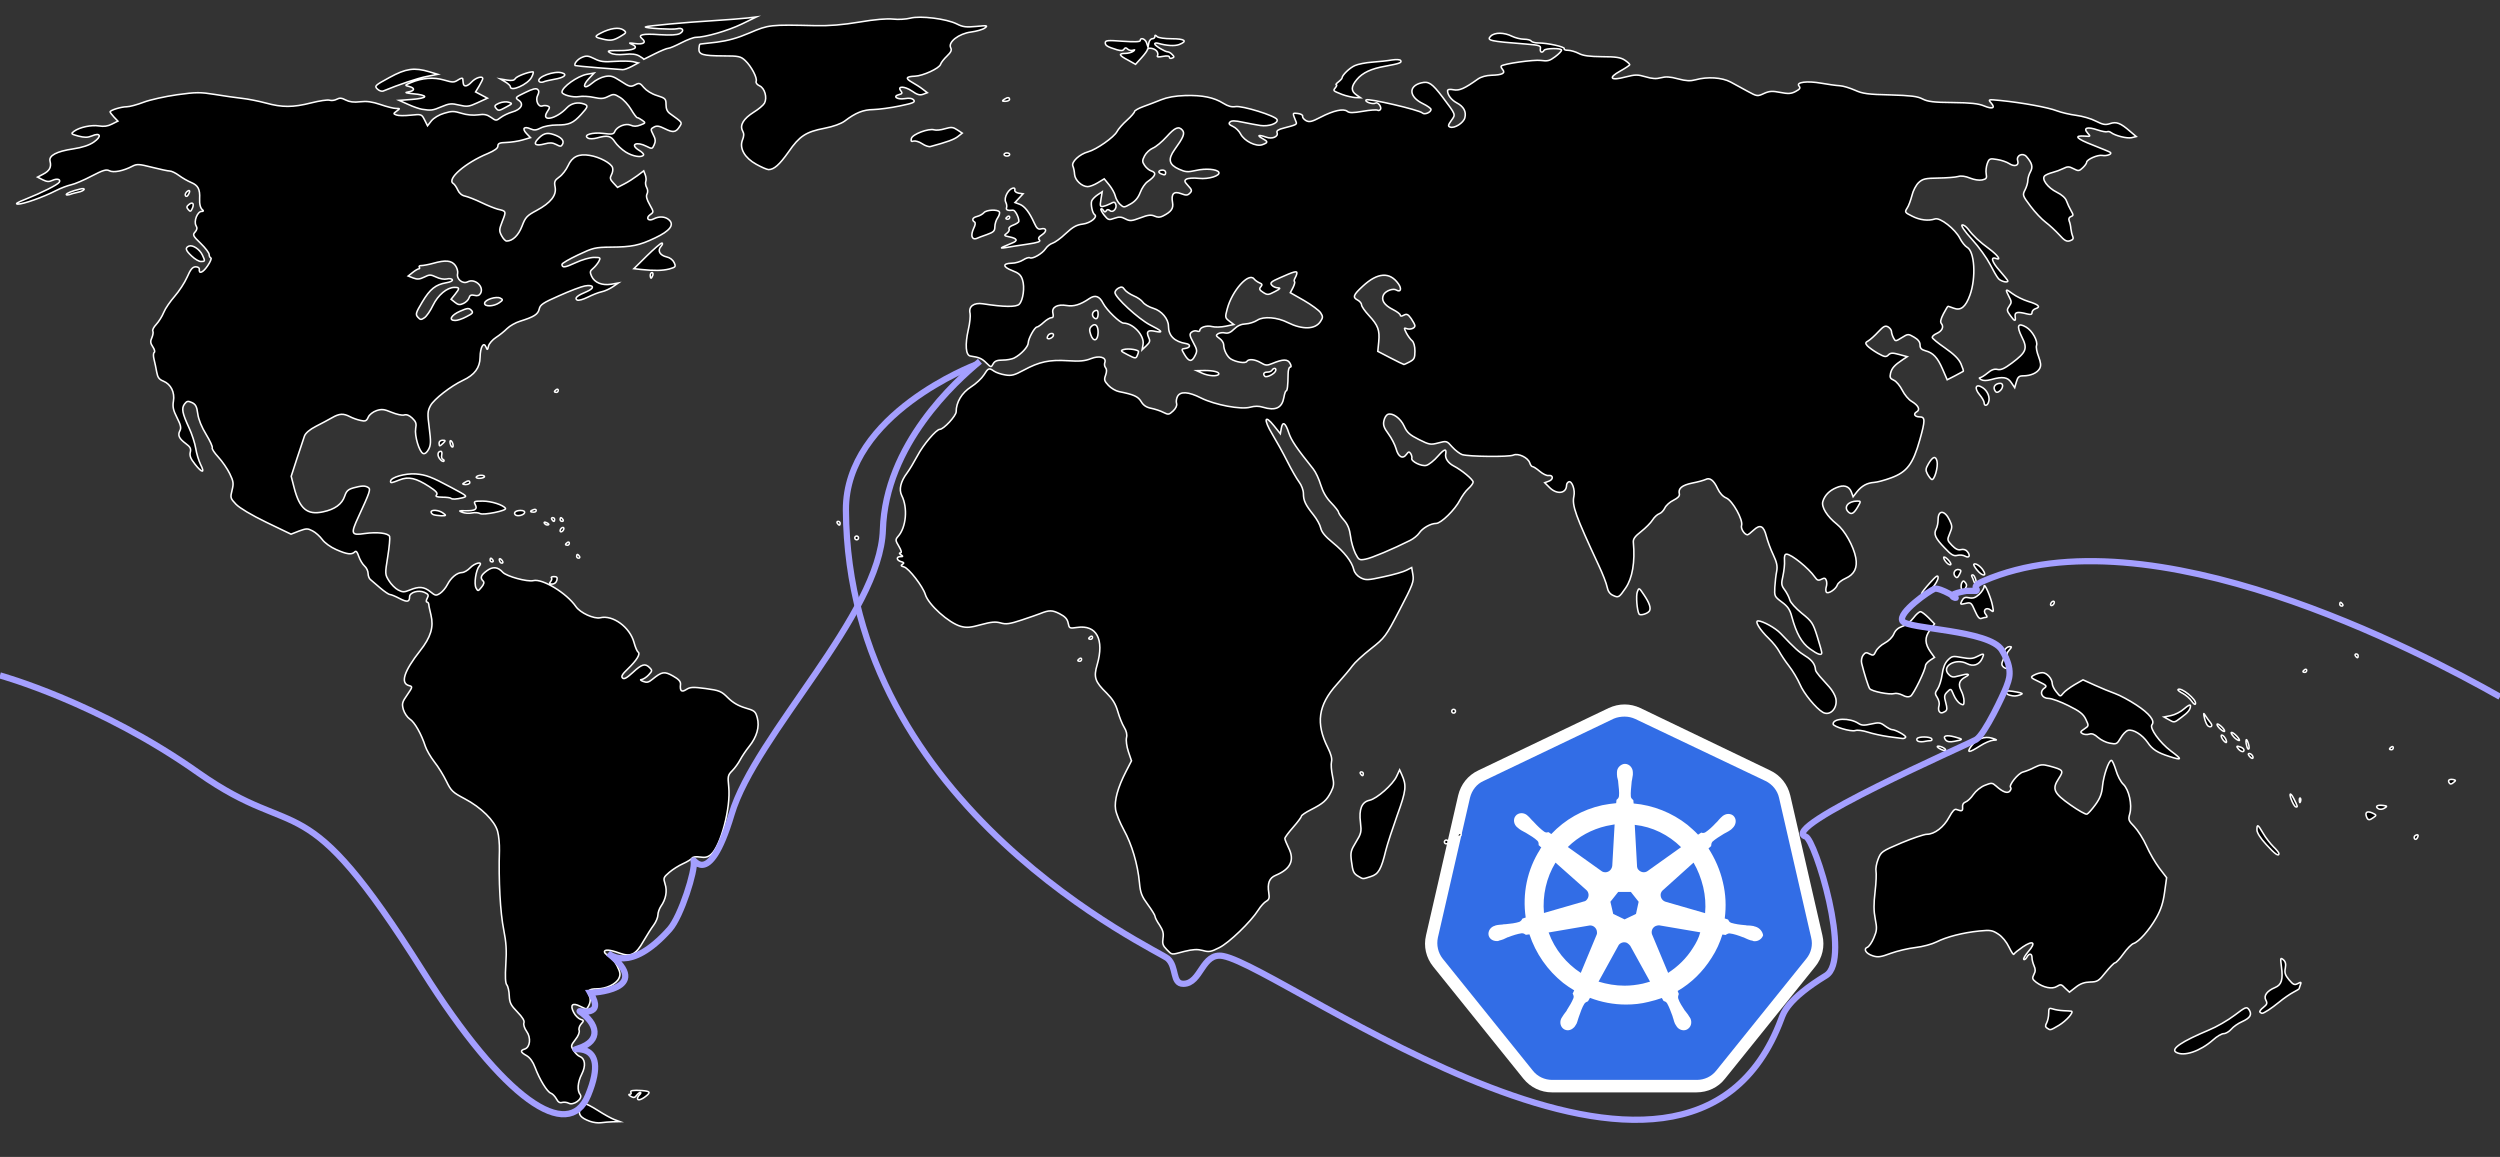 <svg xmlns="http://www.w3.org/2000/svg" xmlns:svg="http://www.w3.org/2000/svg" xmlns:xlink="http://www.w3.org/1999/xlink" id="svg2" x="0" y="0" version="1.1" viewBox="0 0 1602.7 741.7" xml:space="preserve" style="enable-background:new 0 0 1602.7 741.7"><rect x="0" y="0" width="1602.7" height="741.7" fill="#333333" stroke="none"/><style type="text/css">.st0{fill:#326de6}.st1{fill:#fff}.st2,.st3,.st4{stroke:#fff;stroke-miterlimit:10}.st3,.st4{fill:none;stroke:#a49fff;stroke-width:4}.st4{stroke:#4e2aff}</style><g><path d="M995.1,696.4c-5.9,0-11.6-2.6-15.4-7.4l-57.8-71.8c-3.8-4.8-5.3-10.9-3.8-16.8l20.6-89.7 c1.3-5.9,5.3-10.7,10.7-13.4l83.6-40c2.6-1.3,5.6-2,8.6-2s5.9,0.7,8.6,2l83.6,39.8c5.5,2.6,9.4,7.4,10.7,13.4l20.6,89.7 c1.3,5.9,0,12.1-3.8,16.8l-57.8,71.8c-3.8,4.6-9.4,7.4-15.4,7.4L995.1,696.4L995.1,696.4z" class="st0"/><path d="M1041.5,459.4c2.3,0,4.6,0.5,6.8,1.5l83.6,39.8c4.3,2.1,7.6,6.1,8.6,10.7l20.6,89.7c1.2,4.8,0,9.7-3.1,13.5 l-57.8,71.8c-3,3.8-7.6,5.9-12.4,5.9h-92.7c-4.8,0-9.4-2.1-12.4-5.9l-57.8-71.8c-3-3.8-4.1-8.8-3.1-13.5l20.6-89.7 c1.2-4.8,4.3-8.8,8.6-10.7l83.6-40C1036.7,459.8,1039.2,459.4,1041.5,459.4L1041.5,459.4z M1041.5,451.6L1041.5,451.6 c-3.5,0-6.9,0.8-10.2,2.3l-83.6,40c-6.6,3.1-11.2,8.9-12.9,16l-20.6,89.7c-1.7,7.1,0,14.4,4.6,20.1l57.8,71.8 c4.5,5.6,11.2,8.8,18.3,8.8h92.7c7.1,0,13.9-3.1,18.3-8.8l57.8-71.8c4.6-5.6,6.3-13,4.6-20.1l-20.6-89.7c-1.7-7.1-6.3-12.9-12.9-16 l-83.2-40C1048.4,452.4,1045,451.6,1041.5,451.6L1041.5,451.6L1041.5,451.6z" class="st1"/><path d="M1125.2,594L1125.2,594L1125.2,594C1125.1,594,1125.1,594,1125.2,594h-0.2c-0.2,0-0.3,0-0.3-0.2 c-0.3,0-0.7-0.2-1-0.2c-1.2-0.2-2.1-0.3-3.1-0.3c-0.5,0-1,0-1.7-0.2h-0.2c-3.5-0.3-6.3-0.7-8.9-1.5c-1.2-0.5-1.5-1.2-1.8-1.8 c0-0.2-0.2-0.2-0.2-0.3l0,0l-2.1-0.7c1-7.6,0.7-15.5-1.2-23.3c-1.8-7.8-5-15-9.2-21.6l1.7-1.5v-0.3c0-0.8,0.2-1.7,0.8-2.5 c2-1.8,4.5-3.3,7.4-5.1l0,0c0.5-0.3,1-0.5,1.5-0.8c1-0.5,1.8-1,2.8-1.7c0.2-0.2,0.5-0.3,0.8-0.7c0.2-0.2,0.3-0.2,0.3-0.3l0,0 c2.3-2,2.8-5.3,1.2-7.4c-0.8-1.2-2.3-1.8-3.8-1.8c-1.3,0-2.5,0.5-3.6,1.3l0,0l0,0c-0.2,0.2-0.2,0.2-0.3,0.3 c-0.3,0.2-0.5,0.5-0.8,0.7c-0.8,0.8-1.5,1.5-2.1,2.3c-0.3,0.3-0.7,0.8-1.2,1.2l0,0c-2.3,2.5-4.5,4.5-6.6,5.9 c-0.5,0.3-1,0.5-1.5,0.5c-0.3,0-0.7,0-1-0.2h-0.3l0,0l-2,1.3c-2.1-2.3-4.5-4.3-6.8-6.3c-9.9-7.8-22-12.6-34.5-13.7l-0.2-2.1 c-0.2-0.2-0.2-0.2-0.3-0.3c-0.5-0.5-1.2-1-1.3-2.1c-0.2-2.6,0.2-5.6,0.5-8.9v-0.2c0-0.5,0.2-1.2,0.3-1.7c0.2-1,0.3-2,0.5-3.1v-1 v-0.5l0,0l0,0c0-3-2.3-5.5-5.1-5.5c-1.3,0-2.6,0.7-3.6,1.7s-1.5,2.3-1.5,3.8l0,0l0,0v0.3v1c0,1.2,0.2,2.1,0.5,3.1 c0.2,0.5,0.2,1,0.3,1.7v0.2c0.3,3.3,0.8,6.3,0.5,8.9c-0.2,1.2-0.8,1.7-1.3,2.1c-0.2,0.2-0.2,0.2-0.3,0.3l0,0l-0.2,2.1 c-3,0.3-5.9,0.7-8.9,1.3c-12.7,2.8-23.9,9.2-32.7,18.5l-1.7-1.2h-0.3c-0.3,0-0.7,0.2-1,0.2c-0.5,0-1-0.2-1.5-0.5 c-2.1-1.5-4.3-3.6-6.6-6.1l0,0c-0.3-0.3-0.7-0.8-1.2-1.2c-0.7-0.8-1.3-1.5-2.1-2.3c-0.2-0.2-0.5-0.3-0.8-0.7 c-0.2-0.2-0.3-0.2-0.3-0.3l0,0c-1-0.8-2.3-1.3-3.6-1.3c-1.5,0-3,0.7-3.8,1.8c-1.7,2.1-1.2,5.5,1.2,7.4l0,0l0,0 c0.2,0,0.2,0.2,0.3,0.2c0.3,0.2,0.5,0.5,0.8,0.7c1,0.7,1.8,1.2,2.8,1.7c0.5,0.2,1,0.5,1.5,0.8l0,0c3,1.8,5.5,3.3,7.4,5.1 c0.8,0.8,0.8,1.7,0.8,2.5v0.3l0,0l1.7,1.5c-0.3,0.5-0.7,0.8-0.8,1.3c-8.3,13-11.4,28.4-9.2,43.6l-2.1,0.7c0,0.2-0.2,0.2-0.2,0.3 c-0.3,0.7-0.8,1.3-1.8,1.8c-2.5,0.8-5.5,1.2-8.9,1.5h-0.2c-0.5,0-1.2,0-1.7,0.2c-1,0-2,0.2-3.1,0.3c-0.3,0-0.7,0.2-1,0.2 c-0.2,0-0.3,0-0.5,0.2l0,0l0,0c-3,0.7-4.8,3.5-4.3,6.1c0.5,2.3,2.6,3.8,5.3,3.8c0.5,0,0.8,0,1.3-0.2l0,0l0,0c0.2,0,0.3,0,0.3-0.2 c0.3,0,0.7-0.2,1-0.2c1.2-0.3,2-0.7,3-1.2c0.5-0.2,1-0.5,1.5-0.7h0.2c3.1-1.2,5.9-2.1,8.6-2.5h0.3c1,0,1.7,0.5,2.1,0.8 c0.2,0,0.2,0.2,0.3,0.2l0,0l2.3-0.3c4,12.2,11.6,23.1,21.6,31.1c2.3,1.8,4.6,3.3,7.1,4.8l-1,2.1c0,0.2,0.2,0.2,0.2,0.3 c0.3,0.7,0.7,1.5,0.3,2.6c-1,2.5-2.5,5-4.3,7.8v0.2c-0.3,0.5-0.7,0.8-1,1.3c-0.7,0.8-1.2,1.7-1.8,2.6c-0.2,0.2-0.3,0.5-0.5,0.8 c0,0.2-0.2,0.3-0.2,0.3l0,0l0,0c-1.3,2.8-0.3,5.9,2.1,7.1c0.7,0.3,1.3,0.5,2,0.5c2,0,4-1.3,5-3.1l0,0l0,0c0-0.2,0.2-0.3,0.2-0.3 c0.2-0.3,0.3-0.7,0.5-0.8c0.5-1.2,0.7-2,1-3c0.2-0.5,0.3-1,0.5-1.5l0,0c1.2-3.3,2-5.9,3.5-8.3c0.7-1,1.5-1.2,2.1-1.5 c0.2,0,0.2,0,0.3-0.2l0,0l1.2-2.1c7.3,2.8,15.2,4.3,23.1,4.3c4.8,0,9.7-0.5,14.4-1.7c3-0.7,5.8-1.5,8.6-2.5l1,1.8 c0.2,0,0.2,0,0.3,0.2c0.8,0.2,1.5,0.5,2.1,1.5c1.3,2.3,2.3,5.1,3.5,8.3v0.2c0.2,0.5,0.3,1,0.5,1.5c0.3,1,0.5,2,1,3 c0.2,0.3,0.3,0.5,0.5,0.8c0,0.2,0.2,0.3,0.2,0.3l0,0l0,0c1,2,3,3.1,5,3.1c0.7,0,1.3-0.2,2-0.5c1.2-0.7,2.1-1.7,2.5-3 s0.3-2.8-0.3-4.1l0,0l0,0c0-0.2-0.2-0.2-0.2-0.3c-0.2-0.3-0.3-0.7-0.5-0.8c-0.5-1-1.2-1.8-1.8-2.6c-0.3-0.5-0.7-0.8-1-1.3V648 c-1.8-2.8-3.5-5.3-4.3-7.8c-0.3-1.2,0-1.8,0.2-2.6c0-0.2,0.2-0.2,0.2-0.3l0,0l-0.8-2c8.8-5.1,16.2-12.4,21.8-21.3 c3-4.6,5.3-9.7,6.9-14.9l2,0.3c0.2,0,0.2-0.2,0.3-0.2c0.7-0.3,1.2-0.8,2.1-0.8h0.3c2.6,0.3,5.5,1.3,8.6,2.5h0.2 c0.5,0.2,1,0.5,1.5,0.7c1,0.5,1.8,0.8,3,1.2c0.3,0,0.7,0.2,1,0.2c0.2,0,0.3,0,0.5,0.2l0,0c0.5,0.2,0.8,0.2,1.3,0.2 c2.5,0,4.6-1.7,5.3-3.8C1130,597.4,1128.2,594.8,1125.2,594L1125.2,594z M1048.8,585.9l-7.3,3.5l-7.3-3.5l-1.8-7.8l5-6.3h8.1l5,6.3 L1048.8,585.9L1048.8,585.9z M1091.9,568.7c1.3,5.6,1.7,11.2,1.2,16.7l-25.3-7.3c-2.3-0.7-3.6-3-3.1-5.3c0.2-0.7,0.5-1.3,1-1.8 l20-18C1088.4,557.6,1090.5,562.9,1091.9,568.7L1091.9,568.7z M1077.7,543.1l-21.6,15.4c-1.8,1.2-4.3,0.8-5.8-1 c-0.5-0.5-0.7-1.2-0.8-1.8l-1.5-26.9C1059.3,530,1069.7,535.2,1077.7,543.1L1077.7,543.1z M1029.8,529.5c1.8-0.3,3.5-0.7,5.3-1 l-1.5,26.4c-0.2,2.3-2,4.3-4.5,4.3c-0.7,0-1.5-0.2-2-0.5l-22-15.7C1011.9,536.3,1020.4,531.7,1029.8,529.5L1029.8,529.5z M997.2,553l19.7,17.5c1.8,1.5,2,4.3,0.5,6.1c-0.5,0.7-1.2,1.2-2,1.3l-25.6,7.4C988.8,574.1,991.3,562.7,997.2,553L997.2,553z M992.8,597.8l26.3-4.5c2.1-0.2,4.1,1.3,4.6,3.5c0.2,1,0.2,1.8-0.2,2.6l0,0l-10.1,24.3C1004.2,617.7,996.7,608.7,992.8,597.8 L992.8,597.8z M1053.1,630.6c-3.8,0.8-7.6,1.3-11.6,1.3c-5.8,0-11.4-1-16.7-2.6l13-23.6c1.3-1.5,3.5-2.1,5.3-1.2 c0.8,0.5,1.5,1.2,2,1.8l0,0l12.7,23C1056.4,629.8,1054.7,630.1,1053.1,630.6L1053.1,630.6z M1085.3,607.7 c-4.1,6.6-9.6,11.9-15.9,16l-10.4-24.9c-0.5-2,0.3-4.1,2.3-5.1c0.7-0.3,1.5-0.5,2.3-0.5l26.4,4.5 C1089.1,601.2,1087.4,604.5,1085.3,607.7L1085.3,607.7z" class="st1"/></g><g id="layer1" transform="translate(275.176,-309.458)"><path id="path2830" d="M103,1028.3c-6-2.2-7.7-4.4-6.3-8.2c0.7-1.7,1.9-3.2,2.8-3.2c0.9,0,4.8,2,8.7,4.5 c3.9,2.5,8.6,5.1,10.5,5.8l3.5,1.3l-4.3,0.1c-2.4,0.1-5.8,0.3-7.7,0.6S105.2,1029.1,103,1028.3L103,1028.3z M89.4,1016.7 c-1.1-0.6-3-0.8-4.2-0.5c-1.5,0.5-2.6-0.2-3.7-2.3c-0.9-1.6-2.4-3.2-3.5-3.6c-2.4-0.8-7.3-8.9-10.1-16.4c-1.4-3.8-3.3-6.4-5.5-7.7 c-4-2.2-4.2-3.3-1.2-4.2c3.5-1.1,4.2-7.3,1.2-11.4c-1.4-2-2.1-4.3-1.7-5.4c0.5-1.3-0.9-3.6-4.2-7c-4.2-4.3-5-5.9-5.2-10.4 c-0.1-2.9-0.8-6.1-1.6-7c-0.9-1.1-1.1-5.2-0.6-13.3c0.6-8.8,0.2-14.2-1.3-21.7c-2.3-11.2-3.4-32.1-2.8-51.1 c0.1-4.1-0.4-9.6-1.2-12.4c-1.9-6.7-10.5-15.2-21.1-20.8c-7.6-4-8.7-5-11.7-11.2c-1.8-3.7-5.2-9.3-7.7-12.4c-2.4-3.1-5-7.6-5.8-10 c-2.5-7.8-6.9-15.6-10-17.5c-1.6-1.1-3.4-3.8-4.1-6.1c-1-3.7-0.8-4.7,2.5-9.4c3.5-5.1,3.5-5.3,1.2-5.9c-5.8-1.5-3.3-9.2,7-22.3 c6.9-8.7,8.9-15.3,7-23c-0.7-2.9-1.4-6-1.4-6.8c-0.1-0.8-0.6-1.5-1.2-1.5s-0.5-1.1,0.2-2.4c1.1-2,0.8-2.6-1.8-3.8 c-3.8-1.7-9.4,0-9.5,2.8c0,3.4-1.5,3.7-6.5,1.1c-2.6-1.4-5.4-2.5-6.1-2.5c-0.7,0-3.5-1.9-6.2-4.2c-2.7-2.3-5.5-4.7-6.3-5.4 c-0.8-0.6-1.5-2.4-1.5-3.9s-1-3.7-2.3-4.8c-1.3-1.2-2.9-3.9-3.7-6.2c-1-3-1.7-3.7-2.6-2.8c-1.9,1.9-4.8,1.6-11.8-1.5 c-3.7-1.6-7.5-4.4-9-6.5c-1.5-2-4.2-4.5-6.2-5.5c-3.2-1.7-4-1.6-8.7,0.1l-5.1,2l-15.8-7.6c-9.7-4.7-17.2-9.2-19.5-11.6 c-3.6-3.8-3.7-4.2-2.5-9c1.1-4.3,0.9-5.7-1.5-10.6c-1.5-3.1-4.8-7.9-7.3-10.6s-4.3-5.4-3.9-6c0.3-0.6-1.4-4.4-3.9-8.5 c-2.9-4.7-4.9-9.6-5.4-13.3c-0.6-4.7-1.4-6.1-3.8-7.2c-2.5-1.1-3.2-1-4.7,1c-2,2.8-1.5,5.7,3,15.4c1.8,3.9,3.7,9.8,4.2,13 c0.5,3.2,1.9,7.8,3.1,10.3c3,5.8,1,5.7-3.6-0.2c-2.8-3.5-3.5-5.4-3-7.6c0.6-2.3,0-3.5-2.9-5.6c-4.3-3.2-5.3-5.3-3.7-8.3 c0.9-1.7,0.5-3.6-1.9-8.3c-2.4-4.7-2.9-7-2.3-10.5c1-5.7-1.6-10.9-6.4-12.9c-2.8-1.1-3.7-2.4-4.3-5.8c-0.4-2.4-1.2-6-1.7-8.1 c-0.6-2.2-0.5-4.1,0.1-4.5c0.6-0.4,0.2-2-0.9-3.6c-1.6-2.4-1.7-3.5-0.6-5.9c0.7-1.6,1-3.5,0.6-4.2c-0.4-0.7,0.6-2.6,2.2-4.3 s3.8-5.2,4.8-7.7s4.2-7.1,7-10.3c2.8-3.2,6.4-8.7,8-12.3c2.2-5,3.4-6.5,5.4-6.6c1.4,0,2.5,0.6,2.4,1.5c-0.4,3.4,2.3,2.3,5.3-2.1 c1.8-2.6,2.7-4.9,2.1-5.1c-0.6-0.2-1.1-1.2-1.1-2.2s-2.4-4.2-5.4-7.1c-5-4.8-5.3-5.5-3.6-7.3c1.3-1.5,1.5-2.6,0.6-4.1 c-1.6-2.8,0.9-9.1,3.6-9.1c1.1,0,1.4-0.4,0.7-0.9c-1.5-1.1-2.2-3.7-2-7.4c0.3-5.9-1-8.4-5.3-10.2c-2.4-1-6-3.1-8-4.6 s-4.7-2.8-5.8-2.8c-1.1,0-6.3-1.1-11.4-2.4c-8.3-2.1-9.7-2.2-12.6-0.7c-5.9,3.1-12.2,4.3-14.8,2.9c-1.9-1-4-0.4-11.3,3.4 c-4.9,2.6-10.8,5.1-13.1,5.6c-2.3,0.5-6.6,2.1-9.7,3.7c-8.6,4.4-21,8.7-24.4,8.7c-2.2,0-0.7-1,5.2-3.3c10-4,20.2-9.1,21.2-10.7 c1.2-1.9-1.4-2.6-4.4-1.2c-2.2,1-3.6,0.9-6.2-0.4l-3.3-1.7l3.6-1.9c4.1-2.1,5.4-4.5,4.4-8.3c-0.9-3.6,4.1-6.3,14.9-7.9 c5.8-0.9,10.2-2.3,13.2-4.4c5.2-3.6,4.3-6.3-1.3-3.9c-2.7,1.1-4.6,1.1-8.6,0.1c-4.8-1.3-5-1.5-2.8-3.1c3.6-2.6,11.1-4.2,16-3.4 c3.1,0.5,5.6,0.2,8.3-1.2l3.8-1.9l-2.5-2.6c-1.4-1.5-2.5-3-2.5-3.3c0-1.1,7.1-3.3,10.7-3.3c1.8,0,6.6-1.3,10.8-2.9 c4.2-1.6,13.8-3.7,21.4-4.8c12.3-1.7,14.9-1.7,24.2-0.2c5.7,0.9,13.5,2.1,17.4,2.5s10.8,1.8,15.3,3c10.5,2.9,17.4,2.9,29.2-0.1 c5.2-1.3,10.4-2.1,11.7-1.7c1.2,0.4,3.3,0.1,4.6-0.6c1.8-1,3.2-0.9,5.8,0.5c2.3,1.2,5.2,1.6,9.2,1.1c4.2-0.5,7.8,0,13.1,1.8 c4,1.4,8.5,2.5,10,2.5c2.6,0,2.6,0,0.3,1.7c-2.2,1.6-2.2,1.7-0.1,2.5c1.2,0.5,5.3,0.5,9.1,0.1c6.9-0.7,7-0.7,8.9,3l1.9,3.8l2.5-3.2 c1.5-1.8,4.9-3.9,8.1-4.8c4.9-1.5,6.3-1.5,11.2,0c3.4,1.1,7.6,1.4,10.6,1c3.9-0.6,5.7-0.2,8.3,1.6c3.2,2.3,3.3,2.3,6.2,0.1 c1.6-1.2,4.9-2.8,7.3-3.5c5.8-1.6,7.8-5.1,4.3-7.5c-2.5-1.7-2.4-1.9,4.1-5c4.8-2.4,7-2.9,8-2s0.9,2,0,3.8c-1.6,3.1,0.4,7.7,3,6.8 c0.9-0.4,2.5-0.3,3.4,0c1.5,0.6,1.5,1.1-0.2,3.6c-4.5,6.9,5.6,5,12.5-2.4c2.8-3,7.1-3.9,11.2-2.4c2.6,1,2.4,1.8-2,6.6 c-5.2,5.7-7.8,6.8-15.6,6.8c-3.8,0-8.2,0.8-10.3,1.9c-2.9,1.5-4.3,1.6-6.5,0.6c-4.2-1.9-5.7-0.3-2.7,2.9l2.6,2.7l-5.1,1.5 c-2.8,0.8-7.5,1.5-10.5,1.6c-4.2,0.1-5.3,0.6-5.3,2.3c0,1.4-2.1,2.9-6.5,4.8c-14.3,5.9-26.5,16.4-22.1,19.2 c0.8,0.5,2.1,2.4,2.9,4.2c0.9,2,2.6,3.5,4.7,3.9c1.8,0.4,6.5,2.2,10.4,4.1s8.7,3.8,10.6,4.3c5.4,1.2,5.4,1.3,2.9,7.6 c-2.1,5.4-2.2,6.2-0.5,9.4c1,1.9,2.5,3.5,3.3,3.4c3.9-0.1,7.5-3.7,9.8-9.6c2.1-5.6,3.1-6.7,9.3-10c9.1-4.9,12.9-9.7,11.9-15 c-0.7-3.5-0.3-4.3,2.7-6.5c1.9-1.3,4.4-4.6,5.6-7.2c2.6-5.8,6.8-7.8,13.9-6.6c6.3,1,13.7,5,14.6,7.8c0.4,1.2,0.1,3.2-0.7,4.6 c-1.1,2.1-0.9,3,1.3,5.3l2.6,2.8l4.3-2.2c2.4-1.2,6.1-3.6,8.4-5.3l4.1-3.1l1,2.6c0.5,1.4,0.7,3.3,0.3,4.2c-0.3,0.9-0.1,2.7,0.6,3.9 c0.8,1.4,0.8,3,0.2,4.2c-0.7,1.3-0.2,3.4,1.7,6.7c2.7,4.8,2.7,4.8,0.3,6.5c-3.1,2.2-1.1,4.5,2.3,2.7c3.4-1.8,7.4-1.6,9.8,0.6 c3.6,3.2,0.6,7.1-8.9,11.6c-10.3,4.9-14.9,5.8-28.4,5.9c-10,0.1-11.3,0.4-21,5c-5.7,2.7-10.3,5.4-10.3,6c0,2.4,1.8,2.2,8.7-1 c4-1.9,9.3-3.4,11.8-3.4c4.2,0,4.4,0.1,3.1,2.6c-0.8,1.4-2.4,3.4-3.7,4.5c-2,1.6-2.1,2.3-0.9,5c1.9,4.1,6.7,6,12.5,5.1l4.6-0.8 l-3.5,2.4c-1.9,1.3-5.1,2.8-7.1,3.2c-2,0.4-6,2-9,3.5c-3,1.5-6,2.3-6.8,1.8c-1.9-1.2,0.1-2.9,6.2-5.4c5.4-2.3,4.5-4.7-1.3-3.6 c-2.3,0.4-9.6,3.2-16.3,6.2c-10.5,4.6-12.3,5.8-12.9,8.6c-0.8,3.4-3.3,5-12.3,7.8c-2.9,0.9-6.6,3-8.3,4.7s-4.9,4.3-7.1,5.7 c-2.2,1.4-4.4,3.9-4.8,5.5c-0.6,2.7-0.8,2.7-1.6,0.7c-1.5-3.8-3.7-0.1-3.8,6.5c-0.1,6.7-3.5,11.3-11,14.8 c-7.7,3.6-18.6,12.1-20.8,16.2c-1.9,3.6-2,5-0.8,14.3c1.1,8.7,1.1,10.9-0.4,13.7c-1.1,2.1-2.4,3.1-3.5,2.7c-2.5-1-5.6-11.4-4.8-16 c0.6-3.2,0.2-4.4-2.2-6.7c-1.9-1.8-3.7-2.5-5.2-2c-1.3,0.4-4.8-0.4-8-1.7c-4.8-2-6.3-2.2-9.7-1.1c-2.3,0.8-4.6,2.6-5.3,4.2 c-1.1,2.5-1.9,2.8-4.9,2.1c-2-0.4-5.1-1.5-6.8-2.4c-4.3-2.2-6.7-2.1-11.6,0.7c-2.3,1.3-6.9,3.8-10.3,5.5c-3.9,2-6.6,4.3-7.3,6.2 c-0.6,1.7-2.8,8.2-4.8,14.4l-3.7,11.4l1.9,7.4c3.5,13.5,8.4,17.6,18.5,15.4c7.7-1.6,12.2-5,13.9-10.1c1.1-3.3,2.2-4.3,5.7-5.3 c5.2-1.4,7.4-1.5,9.4-0.2c1.7,1,1.1,2.8-6.3,18.8c-5.1,11-4.7,12,4,10.7c7.9-1.1,15.2-0.3,16,1.9c0.3,0.9-0.2,6.7-1.2,12.9 c-1.8,11.1-1.8,11.4,0.8,15.5c1.4,2.3,4.1,5,5.9,5.9c2.9,1.5,3.8,1.5,7.5,0c5.8-2.4,9-2.2,13.1,1.1c3.2,2.6,3.7,2.7,6.3,1 c1.5-1,3.6-3.5,4.6-5.5c2.3-4.5,6.1-7.7,9.4-7.8c1.3,0,3.7-1.4,5.2-3c3.1-3.3,8.6-4.4,5.9-1.2c-2.2,2.7-3.5,11.4-2.1,14.1 c1.2,2.2,1.3,2.2,3.5-0.5c1.6-1.9,1.9-3.2,1-4c-2-2-1.4-3.7,2.4-6.5c3.9-2.9,7-2.6,10.3,1c2.5,2.6,15.7,6.2,19.5,5.3 c5.8-1.5,21.4,8,27.3,16.6c2.8,4.1,11.7,8.1,15.6,7.2c8.1-2,19.1,6.1,21.7,15.9c0.8,2.9,1.9,5.6,2.6,6.1c1.7,1.1-0.9,5.3-6.5,10.7 c-3.6,3.4-4.5,4.9-3.5,5.9c1,1,2.7,0.1,6.7-3.6c5.8-5.4,7.8-5.9,10.7-3c1.8,1.8,1.7,2.1-0.7,4.7c-1.4,1.5-3.5,2.8-4.5,2.9 c-1.1,0-0.6,0.6,1,1.2c2.3,0.9,3.5,0.7,5.9-1.3c6.2-5,7.7-5.3,13.2-2.2c3.6,2,5,3.5,4.9,5.2c-0.5,4.5,0.6,5.5,3.7,3.5 c2.5-1.6,4.2-1.7,12.5-0.6c8.8,1.2,10,1.7,14.2,5.9c3.1,3.1,6.7,5.2,11.1,6.5c6,1.7,6.6,2.3,7.7,6.3c1.6,5.8-0.3,12.3-5.2,18.4 c-2.1,2.6-4.7,6.5-5.8,8.6c-1.1,2.1-3.3,5.2-5,6.9c-2.9,2.9-3,3.6-2.3,10.4c1.4,13.3-5.1,38.1-11.4,43.4c-2,1.7-3.8,2.1-7,1.6 c-2.7-0.4-4.6-0.1-5.1,0.7c-0.5,0.7-3,2.3-5.7,3.5s-6.7,3.7-8.9,5.6c-3.8,3.3-3.9,3.6-2.7,7.5c1.5,4.5,0.5,9.8-2.7,14.3 c-1,1.5-1.9,4-1.9,5.5s-1.2,4.5-2.7,6.5c-1.5,2-4.4,6.6-6.5,10.2c-5,8.9-8.1,10.4-15.4,7.8c-6.3-2.3-9.7-2.5-9.7-0.8 c0,0.7,1.3,1.8,2.8,2.5c1.5,0.7,3.9,3.6,5.3,6.4c2.1,4.2,2.3,5.6,1.2,8c-1.7,3.7-8.1,6.8-14.1,6.8c-5.3,0-6.6,1.3-4.8,4.7 c1.1,2.1,0.4,5.5-1.8,8.1c-0.2,0.2-2-0.5-4.1-1.6c-5-2.6-6.7-0.9-4.2,3.9c1,2,3,3.9,4.3,4.4c2.3,0.7,2.4,0.9,0.5,3 c-1.1,1.2-1.7,3.1-1.3,4.1c0.4,1.1-0.5,3.6-2.4,5.9c-3,3.9-3,4.2-1.1,7.1c1.1,1.7,2.8,3.3,3.8,3.7c3.6,1.4,4.1,6,1.4,11.3 c-2.7,5.3-3.1,10.7-1,13.2C98.7,1013.9,92.3,1018.4,89.4,1016.7L89.4,1016.7z M2.4,505.2c3.2-6.6,9-11.5,13.8-11.5 c3.4,0,3.4,0.6,0.3,4.5l-2.5,3.1l2.5,2c2,1.6,3.1,1.8,5.4,0.7c1.6-0.7,3.2-2.3,3.6-3.6c0.5-1.7,1.4-2.1,3.5-1.6 c1.9,0.5,3.1,0.1,3.9-1.3c2.4-4.3-3.7-9.8-8.2-7.4c-3.2,1.7-7.4-1.7-6.5-5.3c0.3-1.3-0.4-3.7-1.5-5.2c-2.4-3.2-6.2-3.6-14.3-1.3 c-2.9,0.8-6.3,1.4-7.4,1.4c-1.2,0-1.8,0.4-1.4,1c0.4,0.6,0.3,1.1-0.3,1.1c-0.5,0-2.3,1-3.9,2.3l-2.9,2.3l3.3,1.3 c2.6,1,4.1,0.8,7-0.6c3.4-1.7,4-1.7,7.7,0c2.2,1.1,5.2,1.6,6.8,1.2c1.5-0.4,3.1-0.2,3.5,0.5c0.4,0.7-1.3,1.5-3.8,1.9 c-6.9,1.2-10.5,4-15.5,12.4c-4.2,7-4.4,7.9-2.8,9.7c1.6,1.8,2.1,1.8,4.3,0.3C-1.7,512.2,0.8,508.6,2.4,505.2L2.4,505.2z M23.8,512.5c4.2-2.1,4.6-2.7,3.1-4.2s-2.4-1.4-7.2,0.7c-5.7,2.5-7.5,5.9-3.1,5.9C17.9,515,21.2,513.9,23.8,512.5z M44.8,503.6 c2.5-1.7,2.6-2.1,0.8-3c-2.6-1.4-10.1,1-10.1,3.3C35.4,506.2,41.3,506,44.8,503.6z M133.5,1013.6c0-0.5,0.6-1.6,1.4-2.4 s1-1.4,0.4-1.4s-1.6,0.9-2.4,1.9c-1.1,1.5-1.9,1.7-3.7,0.6c-1.3-0.7-1.6-1.3-0.7-1.3c0.9,0,1.2-0.6,0.8-1.2 c-0.8-1.2,1.3-1.6,7.1-1.2c5.2,0.4,5.7,1.1,2.5,3.6C135.9,1014.6,133.5,1015.2,133.5,1013.6L133.5,1013.6z M1119.8,984 c-3.4-2.1,3.7-6.9,21.1-14.2c4.9-2,12.3-6.3,16.5-9.5c7.1-5.4,7.7-5.6,9.2-3.6c2.1,3.1,0.9,5.3-4.4,7.7c-2.5,1.1-5.7,3.3-7,4.9 c-1.3,1.5-3.5,2.8-4.8,2.8s-4.4,1.8-6.8,4C1135.2,983.5,1124.7,987,1119.8,984L1119.8,984z M1037.2,968.6c-1.2-0.8-1.3-1.6-0.3-3.4 c0.7-1.3,1.3-4.1,1.3-6.1c0-3.3,0.3-3.6,2.7-2.8c1.5,0.5,4.5,1,6.8,1.1c2.3,0.1,4.5,0.2,5,0.3c2,0.4-3.3,6.3-8,9.1 C1039.1,970.1,1039.3,970,1037.2,968.6L1037.2,968.6z M1173.6,958.3c-0.4-0.4,0.6-1.8,2.2-3c2.4-1.9,2.7-2.7,1.6-4.7 c-1.5-2.8,0.7-5.9,6-8.1c4.1-1.7,5.1-5.1,4-13.3c-0.7-5.7-0.7-6,1.2-4.5c1.4,1.2,1.8,2.7,1.3,5.4c-0.6,3-0.1,4.5,2.4,7.5 c2.7,3.2,3.5,3.5,5.6,2.4c2.1-1.1,2.3-1,1.7,0.7c-0.4,1.1-0.8,2.2-0.8,2.5s-1.7,1.3-3.8,2.4c-2.1,1.1-6.2,3.9-9.2,6.4 c-4.8,3.9-9.6,7.1-10.9,7.1C1174.6,959,1174.1,958.7,1173.6,958.3L1173.6,958.3z M1048.8,943c-2.5-2.6-2.9-2.7-5.3-1.2 c-3,2-8.8,0.8-13.4-2.7c-2.4-1.9-2.6-2.5-1.4-4.9c1.1-2,1.1-3.4,0.1-5.6c-0.7-1.6-1.3-3.9-1.3-5.2c0-2.9-1.9-3-3.4-0.2 c-0.6,1.1-1.5,1.7-1.9,1.3c-0.4-0.4,1-2.7,3-5.1c5.1-5.8,3.1-7.4-3.6-2.9c-2.9,2-5.5,4.1-5.7,4.7c-0.2,0.7-1.6-1.4-3.1-4.5 c-1.6-3.4-4.4-6.8-6.9-8.4c-3.8-2.5-5-2.7-12.2-2c-10.6,1.1-20.8,3.7-27.4,7c-3,1.5-9,3.1-13.5,3.6c-4.5,0.5-11.6,2.2-15.8,3.7 c-6.4,2.4-8.3,2.7-11.6,1.6c-4.4-1.4-6.2-4.4-3.4-5.5c1-0.4,2.9-3.1,4.1-6c2-4.7,2.1-6.1,0.9-12.2c-1-5-1-9.7-0.1-17.4 c0.7-5.8,0.9-11.7,0.6-13.1s0.2-4.8,1.3-7.6c1.9-4.9,2.3-5.2,15-10.6c7.2-3,14.5-5.5,16.3-5.5c4.9,0,10.9-4.6,14.3-11 c2.1-3.9,3.5-5.4,4.7-4.9c3.4,1.3,4.1,1.1,3.9-1.5c-0.2-1.6,0.5-2.8,1.9-3.3c1.2-0.4,3.5-2.5,5-4.8c1.6-2.3,4.8-4.9,7.4-5.9 c4.3-1.7,4.7-1.7,7.1,0.4c4.3,3.9,7.4,5.1,8.9,3.3c0.7-0.9,1-1.9,0.5-2.3c-1.4-1.4,4.8-9.1,7.9-9.9c1.6-0.4,5-1.7,7.4-3 c3.8-1.9,5.2-2,9.4-0.9c9.2,2.5,9.5,2.9,6.1,8.1c-4.4,6.7-3.2,9.3,7.6,16.9c5,3.5,9.7,6.2,10.5,5.9c0.8-0.3,3.2-3,5.4-6 c3-4.1,4.2-7.2,4.6-12c0.7-6.9,4-16.5,5.7-16.5c0.6,0,1.8,2.8,2.9,6.3c1,3.5,3.1,7.5,4.7,9c3.7,3.5,5.8,13.2,4.2,18.9 c-1.1,3.8-0.9,4.4,2.9,8.3c2.2,2.3,5.8,7.9,7.8,12.4s5.8,11,8.3,14.3l4.6,6l-1.3,9.3c-0.9,6.8-2.4,11.3-5.3,16.4 c-4.5,7.9-11.1,15.4-14.6,16.5c-1.3,0.4-4.2,3.4-6.5,6.6c-2.3,3.2-4.7,5.8-5.4,5.8c-0.6,0-3.3,2.8-6,6.1c-4.4,5.6-5.3,6.1-9.9,6.2 c-3.6,0.1-6.3,1-9.2,3.3l-4.1,3.2L1048.8,943L1048.8,943z M472.8,918.2c-2.5-2.5-2.9-3.8-2.4-7.2c0.5-3.2,0-5.1-2.2-8.5 c-1.6-2.3-2.9-4.8-2.9-5.6c0-0.7-2.1-4.1-4.6-7.5c-3.9-5.3-4.8-7.4-5.4-14.1c-1.1-11.8-4.9-24.6-10-33.8 c-2.5-4.6-4.9-10.5-5.3-13.1c-0.9-5.7,1.4-14.1,6.7-24.4l3.5-6.8l-2-5.9c-1.1-3.3-1.6-7.2-1.2-8.9c0.5-2,0-4.3-1.5-6.7 c-1.3-2.1-3.1-6.7-4.1-10.2c-1.4-4.8-3.3-7.9-7.1-11.7c-7.5-7.3-8.5-10.2-6.1-18.2c4.7-16.3-0.4-25.8-12.9-23.9 c-4.9,0.7-5,0.6-5.7-2.8c-0.5-2.6-2-4.2-5.5-6c-4.7-2.4-6.7-2.4-12.4-0.1c-1.3,0.5-6.6,2.4-11.8,4.1c-7.8,2.6-10.2,2.9-13.6,1.9 c-3.2-0.9-5.9-0.7-12.5,1.1c-6.8,1.9-9.3,2.1-13,1.1c-7.7-2.1-20.9-14-22.8-20.5c-1.5-5-10.5-16.7-13.6-17.6c-2-0.5-2.2-1-1-1.7 c1.2-0.8,1-1.2-0.9-1.7c-3-0.8-3.3-3.2-0.4-3.2c1.8,0,1.8-0.2,0.3-1.2c-1.1-0.7-1.2-1.2-0.3-1.2c0.9,0,0.6-1.5-1-4.2 c-2.3-3.8-2.3-4.3-0.6-6.3c5.3-5.8,6.4-18.4,2.4-26.3c-1.9-3.8-0.7-9,3.4-14.4c1.5-2,4.5-7,6.7-11.1c3.7-7.1,12.1-16.9,14.3-16.9 c2.5,0,10.5-8.7,10.5-11.3c0-6.1,3.6-12.1,9.5-15.9c3.2-2,6.9-5.5,8.3-7.7c2.8-4.5,3.2-4.7,6.5-2.4c1.3,0.9,4.5,2,7.1,2.4 c4,0.7,5.9,0.2,11.8-3c10.2-5.5,16.5-6.8,28.2-6.1c7.7,0.5,11.2,0.2,14.9-1.3c5.5-2.2,10.2-0.9,9,2.5c-0.4,1-0.2,2.5,0.5,3.3 c0.8,1,0.8,2.5,0,4.8c-1.1,2.9-0.8,3.7,1.8,6.5c1.7,1.8,4.7,3.6,6.8,4c9.5,1.9,12.2,3.1,14.2,6.4c1.4,2.4,3.3,3.7,6.4,4.3 c2.4,0.5,5.9,1.6,7.8,2.6c3.2,1.6,3.6,1.6,6.3-0.9c1.8-1.7,2.6-3.5,2.2-4.8c-0.4-1.2-0.1-3.2,0.6-4.5c1.8-3.4,7-3.1,15.1,1 c8.8,4.4,25.6,7.6,31.5,5.9c2.9-0.8,5.6-0.8,8.1,0c8.2,2.5,12.3,0.5,13.5-6.3c0.4-2.3,1-4.1,1.4-4.1c0.8,0,1.2-3.4,1.3-10.9 c0-2.4,0.6-4.4,1.3-4.4c0.8,0,0.8-0.9-0.1-2.5c-1.5-2.7-4.4-2.7-11.4,0.2c-3.3,1.4-4.3,1.3-7.3-0.5c-3.9-2.3-7.9-2.6-9-0.8 c-0.9,1.4-6.9,0.4-10.2-1.6c-2.4-1.5-4.6-5.8-4.6-9.1c0-1.2-1.2-3.1-2.7-4.1c-2.3-1.6-2.4-2-0.9-3c1-0.6,3-0.9,4.5-0.5 c1.9,0.4,3.6-0.3,5.8-2.5c2.1-2.1,4.6-3.2,7.4-3.3c2.3-0.1,5.7-1.2,7.5-2.4c3.9-2.6,12.8-1.9,19.6,1.6c9.3,4.6,17.5,4.4,20.8-0.7 c1.7-2.6,1.7-3.2,0.1-5.7c-1-1.5-5.8-5-10.6-7.8l-8.8-5l1.7-3.2c0.9-1.8,1.4-3.5,1-3.9c-0.4-0.4-0.2-1.4,0.3-2.2 c0.5-0.9,1.1-2.2,1.2-3.1c0.3-1.8-1.6-1.3-11,2.9c-5.5,2.4-6.3,3.2-5.1,4.6c0.8,1,2.6,1.8,4,1.8c1.9,0,1.5,0.6-2,2.4 c-4.2,2.2-4.7,2.3-7.5,0.5c-2.4-1.5-2.7-2.3-1.5-3.6c1.1-1.3,0.9-1.8-0.8-2.5c-1.2-0.5-2.8-1.6-3.5-2.5 c-3.4-4.5-14.1,7.4-17.2,19.1c-1.5,5.5-1.4,5.8,1.3,7.9l2.9,2.2l-5.3,1.1c-2.9,0.6-6.8,0.7-8.7,0.2c-3.4-0.9-7.8,0.5-7.8,2.5 c0,0.6-0.8,0.8-1.8,0.4s-2.5-0.1-3.5,0.7c-1.4,1.2-1.3,2.2,1.1,6.6c2.6,4.8,2.7,5.5,1,8.7c-2,4-3.9,3.7-6.7-1.1 c-2-3.4-2-3.4,0.7-3.8c3.3-0.5,3.5-2.6,0.3-3.1c-7.3-1.2-11.2-5-11.2-11.1c0-4.7-4.4-9.9-9.7-11.5c-2.8-0.8-5.8-2.6-6.7-3.9 c-0.9-1.3-3.6-3.2-5.9-4.1c-2.3-1-5-2.8-5.8-4c-1.2-1.8-2-2-3.9-1c-1.3,0.7-2.3,2-2.3,2.9c0,3.1,15.1,16.9,22.4,20.7 c7.8,3.9,9,5.3,3.6,4.2c-4.8-1.1-6.1,0-4.5,3.6c1.2,2.5,1,3.3-1.4,5.6l-2.7,2.6l0.6-3.5c1-5.6-6.4-13.6-12.5-13.6 c-2.2,0-10.8-8.3-13.1-12.7c-2.4-4.7-5.1-5.6-8.9-3c-5.7,3.9-10,5.2-14.5,4.4c-6-1-9.7,1.1-8.8,4.9c0.5,2,0.2,2.9-0.9,2.9 c-0.9,0-3.2,1.3-5,3s-3.8,3-4.3,3c-1.5,0-5.6,7.5-5.6,10.1c0,2.5-4.6,7.5-9.1,9.8c-1.4,0.7-4.7,1.3-7.3,1.3c-3.6,0-5.1,0.6-6.1,2.4 c-1.3,2.4-1.3,2.4-4.4-0.6c-2.8-2.8-4.5-3.6-10.2-4.4c-3-0.5-3.5-7.3-1.3-17c1-4.2,1.4-8.8,1.1-10.3c-1.1-4.5,2.4-7.1,8.2-6.2 c13.5,2.1,21.4,2.2,23.3,0.3c2.5-2.5,3.7-11,2.1-15.7c-1-3.1-2.4-4.3-6.6-5.9c-6.1-2.3-6.3-4.6-0.3-4.7c2.3,0,5.6-1,7.3-2.1 c1.7-1.1,3.7-1.8,4.3-1.4c1.7,1,8-2.6,10.1-5.8c1-1.5,3-3.1,4.4-3.5c1.4-0.4,5.3-3.1,8.5-6.2c4.6-4.3,7-5.6,11-6.1 c4.9-0.6,9.8-4.6,7.5-6.1c-1.4-0.9-2.6-6.7-1.8-8.8c0.4-1,2.1-2.7,3.7-3.8l3-2l-0.8,4.9c-0.7,4.2-0.5,4.8,1.3,4.5 c1.1-0.2,3.3-1,4.8-1.8c2.2-1.2,2.8-1.2,3.4,0.4c1,2.6-1.8,5.7-3.7,4.1c-1.1-0.9-1.8-0.9-2.4,0.1c-0.6,1-1.1,0.9-1.8-0.2 c-0.5-0.9-1.2-1.3-1.6-1c-0.3,0.3,0.6,2.1,2.1,4c2.5,3.1,3,3.3,6.5,2c3.1-1.1,4.5-1,7.1,0.4c2.9,1.5,3.9,1.4,9.6-0.7 c4.9-1.9,6.9-2.1,9.1-1.1c2,0.9,3.5,0.9,5.4-0.1c5.3-2.7,6.8-4.8,6.1-8.6c-1-5.6,0.8-7.5,5.5-5.7c3.2,1.2,4.1,1.2,5.6-0.3 c1.5-1.5,1.4-2.1-1.1-4.8c-2.4-2.6-2.6-3.2-1.1-4.2c1-0.6,4.5-0.9,8-0.5c6.3,0.7,14.1-1.8,12.7-4c-1.2-1.9-8.4-2.5-14.5-1.1 c-5.4,1.2-6.8,1.1-11-0.8c-6.4-2.9-7.2-6.3-2.8-12.5c5.7-7.9,6.7-10.4,5.1-12.4c-2.4-2.9-4.8-1.9-10.2,4.1 c-2.9,3.2-6.8,6.5-8.8,7.3c-1.9,0.8-4.3,3-5.3,4.9c-1.6,3.1-1.6,3.8,0,6.2c1,1.5,2.9,3.1,4.2,3.5c3.6,1.1,2.9,3.3-2.3,6.9 c-1.6,1.1-3.7,4.2-4.7,6.9c-1.3,3.4-3.2,5.7-6.2,7.4c-4.2,2.4-4.4,2.4-6.7,0.3c-1.3-1.2-2.7-3.6-3.1-5.4c-0.4-1.8-2.2-5-3.9-7.1 l-3.2-3.9l-4.1,2.5c-2.3,1.4-5.2,2.5-6.5,2.5c-3.7,0-8.1-4.1-8.4-7.8c-0.1-1.9-0.6-4.3-1.1-5.4c-1.1-2.6,4.2-7.6,9.7-9.1 c5.5-1.5,16.7-9.4,18.6-13c0.8-1.6,3.7-4.9,6.4-7.3s4.8-4.9,4.8-5.5s2.5-2.1,5.6-3.2s8.3-3.1,11.5-4.4c4-1.6,9-2.5,15.4-2.7 c11.1-0.3,18.4,1.2,24.5,5c3,1.9,5.4,2.5,7.7,2.1c4.1-0.8,25.8,5.9,26.7,8.3c0.9,2.4-5.3,4.6-10.7,3.8c-2.5-0.4-7.5-1.3-11.3-2.1 c-5.1-1.1-7.2-1.1-8.2-0.1c-1,1-0.5,1.7,1.9,2.8c1.8,0.8,4,3,4.9,4.8c2.4,4.6,10,8.4,14,6.9c3.8-1.4,3.8-1.9-0.2-4.1 c-3.7-2-2-2.4,2.7-0.7c3.7,1.4,7.9-0.3,6.9-2.9c-0.5-1.2,0.8-2.1,4.5-3c7.8-2,8.4-2.3,7.7-3.9c-2.4-6-2.5-5.8,1.1-5.4 c1.9,0.2,3.3,1,3.1,1.8c-0.2,0.8,0.8,2,2.2,2.8c2.1,1.1,3.7,0.7,9.3-2.2c8.3-4.3,14.7-5.7,17.1-3.8c1.3,1.1,3.6,1.1,10,0 c4.5-0.8,8.8-1.1,9.4-0.7s1.5,0.1,1.9-0.5c0.9-1.5-1.6-4.9-3.1-4.1c-1.7,1.1-7.3-0.8-6.1-2c1.2-1.2,34.1,6.4,36.1,8.4 c1.3,1.3,5.5-0.4,5.5-2.3c0-0.6-2.3-2.3-5.2-3.7c-8.9-4.3-9.5-11.2-1.1-13.3c4.8-1.2,6.9,0.2,13.7,9.1c8.7,11.6,8.5,11,5.6,15 c-2.1,3-2.2,3.7-0.8,4.2c2.8,1.1,8.7-2.7,9.5-6c1-3.9-0.8-7.2-5.2-9.5c-3.4-1.8-5.9-5-5.9-7.7c0-0.9,1.3-1.2,3.8-0.7 c3.8,0.7,7-0.7,15.7-6.9c2-1.4,5.3-2.3,8.7-2.4c6.9-0.2,9.1-1.3,7.1-3.7c-0.8-0.9-1.2-1.9-0.9-2.2c1.5-1.5,21-4.2,25.4-3.6 c4.3,0.6,5.6,0.3,9.2-2.4c2.3-1.7,4.1-3.6,4.1-4.2c0-1.4-10.3-1.3-11.2,0.1c-1.2,2-2.8,1.3-2.4-1c0.4-2-0.6-2.3-9.2-3 c-23.5-1.8-25.4-2.3-22.6-5.1c2.5-2.5,8.6-2.4,13.6,0.1c2.1,1,5.5,1.9,7.7,1.9s4.2,0.5,4.6,1.2c0.4,0.6,2.5,1.2,4.6,1.2 c5.9,0,17.3,2.5,16.6,3.7c-0.3,0.6,0.8,1,2.4,1s4.8,0.9,6.9,2c2.8,1.5,6.7,2,15,2.1c8.9,0,11.9,0.5,14.5,2.2 c1.8,1.2,3.2,2.5,3.2,2.9c0,0.4-2.7,2.2-6.1,4.1c-8,4.4-6.3,6.4,3.4,3.8c6.3-1.6,7.7-1.6,12.9-0.1c4.3,1.3,6.9,1.4,9.8,0.6 c2.9-0.8,5.9-0.7,10.9,0.7c5.3,1.4,8,1.5,11.3,0.6c7.6-2.1,16.9-1.5,22.4,1.4c2.7,1.5,7.7,4.2,11,6c6,3.3,6.3,3.3,10.4,1.4 c3.5-1.6,5.4-1.7,10.5-0.7c5.1,1,7,0.9,9.8-0.6c2.8-1.5,3.3-2.2,2.2-3.5c-2.1-2.5,5.3-3.4,14.3-1.8c4.1,0.7,9.4,1.5,11.7,1.6 s6.7,1.5,9.9,2.9c4.8,2.2,8.4,2.7,22.5,3c13.4,0.4,17.6,0.9,20.8,2.6c3.3,1.7,7,2.2,19.4,2.3c11.4,0.1,16.5,0.7,19.9,2.1 c5.5,2.3,7.6,1.5,4.7-1.8c-2.1-2.4-2.1-2.4,6.1-1.6c13.8,1.4,30.4,4.4,36,6.6c2.9,1.1,8.5,2.4,12.4,2.9c3.9,0.5,9.6,2.1,12.6,3.7 c4.6,2.3,6.1,2.6,9.1,1.6c4.1-1.4,6.7-0.4,12.9,5l3.9,3.3l-2.9,0.7c-2.9,0.7-10.6-1.2-13.3-3.3c-0.8-0.6-1.9-0.8-2.4-0.5 c-0.6,0.3-3.3-0.2-6.1-1.1c-6.6-2.3-9.5-1.4-6.5,1.9c2.1,2.3,2,2.3-1.9,2c-7.3-0.5-5.3,1.7,5.4,5.8c5.8,2.3,10.9,4.4,11.2,4.7 c1.1,1.1-2.5,2.4-5.2,1.9c-2.9-0.6-10.1,2.6-10.1,4.4c0,0.6-1.1,2.2-2.5,3.5c-2.3,2.2-2.8,2.2-5.9,0.6c-2.9-1.5-3.8-1.5-6.6-0.1 c-1.8,0.9-4.8,2-6.8,2.5c-1.9,0.5-4.2,1.4-5,2.1c-2.4,2,1.8,7.7,7.7,10.6c3.2,1.6,5.5,3.6,6.2,5.6c0.6,1.7,1.9,4.5,2.9,6.2 c1.6,2.8,1.6,3.2-0.1,3.8c-1.2,0.5-1.6,1.4-1.1,2.8c0.5,1.1,1,3.4,1.1,5c0.2,1.6,0.7,3.8,1.2,4.9c0.6,1.4,0.1,2.2-1.8,2.8 c-2.1,0.7-3.5-0.1-6.9-3.9c-2.4-2.6-6.3-6.2-8.7-8c-2.4-1.8-6.8-6.4-9.7-10.3c-5.1-6.8-5.2-7.1-3.5-10.4c1-1.9,1.8-4.6,1.8-6.1 c0-1.5,0.8-4,1.7-5.6c1.7-3.1,1-5.5-2.6-9.7c-2.4-2.7-6.7-0.7-5.6,2.7c1,3.1-2,4.1-5.5,1.8c-1.5-1-5-2.2-7.7-2.6 c-4.7-0.8-5.1-0.6-6.3,2.6c-0.7,1.9-1,4.8-0.7,6.6c0.5,2.7,0.2,3.3-2.6,3.9c-1.9,0.4-5.1-0.1-7.8-1.2c-2.9-1.2-5.7-1.6-7.6-1 c-1.7,0.5-7.4,0.9-12.7,1c-8.4,0.1-10,0.5-12.6,2.9c-1.6,1.5-3.6,5.2-4.3,8.3c-0.8,3-2.1,6.7-3.1,8.1c-1.6,2.5-1.5,2.8,3.2,5.1 c5,2.6,10.5,3.2,14.7,1.8c3.2-1.1,13,6.5,16,12.5c1.2,2.4,3.3,5,4.6,5.7c4.8,2.6,5.8,19.5,1.8,30.6c-2.8,7.7-5.9,10.2-10.5,8.4 c-1.8-0.7-3.4-1.2-3.6-1.2c-0.2,0-1.5,2.2-2.9,4.8c-1.8,3.5-2.2,5.3-1.3,6.3c1.7,2.1,0.4,4.8-3,6.3c-1.6,0.7-2.9,1.8-2.9,2.5 s3.7,3.7,8.2,6.8c5.7,4,8.8,7,10.2,10.1c1.1,2.5,1.8,4.7,1.5,4.9c-0.3,0.2-2.7,1.5-5.4,2.9l-4.9,2.5l-2.9-6.7 c-3.3-7.6-6.1-10.6-11.1-11.9c-2.5-0.7-3.4-1.6-3.4-3.7c0-1.9-1.2-3.5-3.8-5c-3.8-2.2-3.9-2.2-7.9,0.3c-4,2.5-4.1,2.5-5.3,0.2 c-0.7-1.3-1.3-3.2-1.3-4.1s-1-2.3-2.2-3c-1.8-1-2.9-0.4-6.3,3.2c-2.2,2.4-5.1,5-6.3,5.7c-2,1.1-2.1,1.6-0.7,3.2 c0.9,1,3.9,3.2,6.7,4.8c4.5,2.5,5.3,2.6,6.8,1.1c1.4-1.4,2.6-1.5,6.9-0.3l5.2,1.4l-2.9,1.9c-5.4,3.6-7,5.5-7.8,8.7 c-0.6,2.7-0.3,3.4,2.1,4.5c1.6,0.7,4,3.6,5.4,6.4c1.4,2.8,4.1,6.1,6.1,7.2c4.3,2.6,5.6,5.3,3.1,6.7c-2.3,1.3-1.2,3.2,1.9,3.2 c3.7,0,3.7,2.2,0.1,14.9c-4.3,15.3-8.2,20.5-18.4,24.2c-4,1.5-8.9,2.8-10.8,2.9c-4.5,0.3-8,2.2-11.1,6.1l-2.4,3.1l-1.1-3 c-1.5-3.9-4.9-4.9-9.7-2.8c-4.5,1.9-7.4,4.9-8.6,8.8c-1.1,3.5,2.7,9.6,8.9,14.5c5.1,4,10.8,14.2,12.2,21.6 c1.2,6.4-0.9,10.7-6.5,13.2c-2.5,1.1-4.9,3-5.3,4.2c-0.9,2.8-6.1,6.2-7.1,4.6c-0.4-0.6-0.4-2.2,0-3.4s0.4-3,0-4.1 c-0.6-1.5-1.2-1.7-3.1-0.7c-1.9,1-2.7,0.8-4.3-1.5c-3.9-5.6-15-14.6-18.1-14.6c-1.1,0-1.5,1.3-1.3,4.1c0.2,2.3-0.3,6.7-1,9.9 c-1.2,5.1-1,6.1,1.2,9c1.3,1.8,2.8,4.7,3.2,6.3c0.4,1.7,3.8,5.4,7.7,8.6c6.5,5.2,7.2,6.3,9.9,14.9c1.6,5.1,2.9,9.8,2.9,10.4 c0,2-2.5,1.2-7.6-2.5c-5.3-3.8-8.7-9.9-11.6-20.6c-1.2-4.6-2.6-6.6-6.4-9.4c-4.7-3.5-4.8-3.8-4.5-9.5c0.2-3.2,0.7-7.9,1.2-10.2 c0.6-3.3,0.1-5.7-2.2-10.6c-1.7-3.5-3.6-8.8-4.4-11.8c-1.7-6.8-4-7.9-8.2-4c-1.7,1.6-3.5,3-3.9,3c-1.9,0-4.5-4-3.8-6 c1.1-3.5-5.8-15.9-9.8-17.6c-2.2-0.9-4.2-3.1-5.6-6.1c-2.4-5.2-5-7.2-7.6-5.8c-1,0.5-4.8,1.6-8.5,2.3c-6.8,1.4-9.3,3.5-8.4,7 c0.3,1.3-0.9,2.6-3.7,4c-2.3,1.1-4.8,3.3-5.6,5s-2.4,3.3-3.6,3.7s-3.2,2.2-4.3,4c-1.1,1.8-4.4,5.1-7.3,7.4c-4,3.1-5.2,4.8-5,6.9 c1.2,12.6-0.6,23.1-5,29.4c-4.2,6.1-4.5,6.3-8.1,4.6c-2-0.9-3.2-2.7-3.7-5.3c-0.4-2.2-2.8-8.4-5.3-13.7 c-15.1-32.4-17.3-38.6-16-44.5c0.9-4-1.2-9.9-3.2-9.3c-0.8,0.3-1.5,1.2-1.5,2.2c-0.1,5.4-6.2,6.2-10.9,1.5l-3.1-3.1l2.7-1 c3-1.1,2.8-4.1-0.3-3.6c-1.1,0.2-3.6-1-5.6-2.7c-2-1.7-4-3-4.6-3s-1.4-1.1-1.8-2.4c-1.1-3.4-7.4-6.4-10.5-5 c-2.8,1.3-28.5,1-32.8-0.3c-1.5-0.5-4.4-2.7-6.4-4.9c-3.5-4-3.6-4-8.9-2.6c-5,1.3-5.7,1.2-12.5-2.2c-5.8-2.9-7.6-4.5-9.4-8.5 c-2.3-5.1-7.4-8.8-10.5-7.6c-1,0.4-2.1,2.2-2.5,4.1c-0.6,2.7,0,4.5,2.9,8.4c2,2.7,4.2,7,4.9,9.5c1.4,5.3,4.3,6.9,6.6,3.7 c1.4-1.9,1.8-2,2.8-0.5c0.6,1,0.9,2.3,0.7,2.9c-0.7,2,6.2,5.4,9.3,4.6c1.6-0.4,5-3.1,7.6-6.1c4.1-4.6,5.5-4.9,4.8-1.1 c-0.5,2.6,1.6,5.7,5,7.5c5.3,2.7,12.6,8.8,12.6,10.4c0,0.8-1.4,2.7-3.1,4.2s-4.1,4.9-5.4,7.4c-3.1,6.1-12.1,14.9-15.2,14.9 c-3.5,0-8.8,3-10.9,6.2c-1,1.5-3.6,3.6-5.8,4.7c-11.2,5.6-24.7,11.3-28.5,12c-4.1,0.8-4.4,0.6-6.6-3.7c-1.2-2.5-2.7-7.4-3.1-11 c-0.6-4.6-1.8-7.6-4.3-10.4c-1.9-2.1-3.4-4.4-3.4-5s-2.1-3.3-4.7-6c-3.2-3.3-5.3-7-6.7-11.5c-1.1-3.7-3.2-8.2-4.8-10.2 c-10.8-13.5-14-18.2-15.7-23.2c-2.1-6.6-4-7.6-4.8-2.8l-0.6,3.4l-4-5c-6.2-7.8-6.9-4.2-1.2,5.2c2.7,4.5,7.1,12.4,9.7,17.6 c2.6,5.2,6,11.1,7.5,13.1c1.6,2.1,2.8,5.3,2.8,7.5c0,4.5,1.3,7.2,6.5,13.7c2.1,2.6,4.2,6.4,4.6,8.4c0.6,2.6,2.8,5.3,7.7,9.3 c7.4,6,12.3,12.2,13.5,17.4c0.5,2,2.2,4,4.3,5.1c3.3,1.7,4.5,1.7,14.9-0.6c6.2-1.3,12.8-3.2,14.6-4.2l3.3-1.7l0.8,4.7 c0.7,4.2-0.1,6.3-8.5,22.4c-9,17.3-9.5,17.9-18.5,25c-5.1,4-10.4,8.9-11.8,10.9s-5.9,7.3-10,11.9c-12,13.3-13.6,25-5.7,40.7 c2,4,2.8,7,2.3,8.9c-0.4,1.6-0.1,5.6,0.6,8.9c1.1,5.2,1,6.6-0.9,10.4c-2.8,5.5-5,7.4-12.8,11.4c-3.4,1.7-6.2,3.6-6.2,4.2 s-2.4,3.8-5.3,7.1s-5.3,6.5-5.3,7.2s1.1,3.3,2.4,6c4,7.9,1.3,13.6-8.3,17.6c-4.1,1.7-5.4,5.1-4.4,11.3c0.5,3.2,0.2,4.3-1.6,5.3 c-1.3,0.7-3.6,3.2-5.1,5.6c-4.8,7.6-18.8,21.1-25.1,24.2c-5.3,2.7-6.6,2.9-10.5,1.8c-3.4-0.9-6.2-0.8-11.9,0.6 C475.4,921.7,476.4,921.8,472.8,918.2L472.8,918.2z M628.4,541.5c3-1.6,3.5-2.4,3.5-6.9c0-3.2-0.7-5.7-1.8-6.7 c-1-0.8-2.7-3.1-3.7-5c-1.6-3.2-1.6-3.4,0.1-2.8c2.3,0.9,5.4-0.2,5.4-1.8c0-0.6-1.1-2.7-2.4-4.6c-2-2.8-2.8-3.2-4.7-2.2 c-1.5,0.8-2.3,0.8-2.3,0c0-0.7-2.1-2.3-4.7-3.6c-5.7-2.9-7.7-6.1-6-9.5c1.3-2.5,6.2-4.3,8.2-3c2.8,1.7,3.6-0.8,1.3-4 c-5.5-7.8-13.3-7.3-22.8,1.5c-6.2,5.7-6.7,7.2-3.2,9c1.3,0.7,2.4,2.1,2.4,3c0,1,2.1,4,4.7,6.8c5.9,6.4,7,9.3,6.3,16.9l-0.6,6.1 l8.1,4.2c4.5,2.3,8.3,4.2,8.5,4.2C624.8,543.3,626.5,542.5,628.4,541.5L628.4,541.5z M595.9,871.4c-3.3-1.9-3.8-2.9-4.7-9.9 c-0.7-5.6-0.4-6.8,2.9-12.2c3.4-5.5,3.6-6.6,2.9-12.5c-1.1-8.6,0.8-13.2,5.8-14.3c4.7-1,15-10.1,17.4-15.4l1.9-4.1l1.3,2.9 c3.3,7.2,2.9,10.3-2.8,26.1c-3,8.4-6.3,18.5-7.3,22.4c-3,12.5-4.8,15.5-9.7,17C598.3,873.1,598.8,873.1,595.9,871.4L595.9,871.4z M1177.7,850.9c-3.8-4.1-6-7.7-6-9.4c0-4,0.6-3.6,4,2.2c1.6,2.8,4.6,6.6,6.5,8.5c2,1.9,3.6,3.9,3.6,4.4 C1185.8,858.8,1183.3,857.1,1177.7,850.9L1177.7,850.9z M650.8,849.2c0-0.6,0.5-1.2,1.2-1.2s1.2,0.5,1.2,1.2s-0.5,1.2-1.2,1.2 S650.8,849.9,650.8,849.2z M1272.7,847.1c-0.4-0.7-0.2-1.6,0.5-2c1.8-1.1,2.4-0.2,1.2,1.7C1273.8,847.7,1273.2,847.8,1272.7,847.1 L1272.7,847.1z M659.1,845.1c0-0.3,0.5-0.8,1.2-1.3s1.2-0.2,1.2,0.5s-0.5,1.3-1.2,1.3S659.1,845.4,659.1,845.1z M1242,833.2 c-1.2-3,0.3-4,3.6-2.6c2.8,1.3,2.9,1.5,0.9,2.9C1243.8,835.5,1242.9,835.4,1242,833.2z M1249.5,827.9c-2.3-1.4-0.7-2.6,3-2.1 c2.9,0.4,2.9,0.5,0.9,1.8C1252.1,828.4,1250.5,828.5,1249.5,827.9L1249.5,827.9z M1194.4,823.6c-2.4-5.2-1.6-7.2,0.9-2.2 c2.6,5.2,2.7,5.4,1.4,5.4C1196.2,826.8,1195.2,825.3,1194.4,823.6z M1198.9,822.7c-0.1-1.2,0.2-1.9,0.6-1.6 c0.4,0.4,0.4,1.4,0.1,2.3C1199.2,824.4,1199,824.1,1198.9,822.7L1198.9,822.7z M1295,811.4c-1.1-1.7-0.1-2.6,2.5-2.2 c1.8,0.4,1.9,0.6,0.2,1.9C1296.4,812.3,1295.6,812.3,1295,811.4L1295,811.4z M597,805.5c-0.4-0.6-0.2-1.2,0.5-1.2s1.3,0.5,1.3,1.2 s-0.2,1.2-0.5,1.2S597.4,806.2,597,805.5z M1115.5,794.4c-7.5-2.4-10.9-4.5-13.8-8.9c-3.4-5-9.5-8.8-12.7-7.8 c-1.3,0.4-3.4,2.6-4.7,4.9c-2.3,3.9-2.7,4.1-6.9,3.3c-2.4-0.4-5.8-2.1-7.6-3.7c-2.2-2-3.9-2.7-5.6-2.1c-1.3,0.4-3.3,0.3-4.3-0.3 c-1.6-0.9-1.5-1.3,1.1-3c3-2,3-2,1-6.2c-1.6-3.4-3.9-5.2-11.2-8.8c-5-2.5-10.7-4.6-12.6-4.6c-4.4,0-6.2-4-2.9-6.5 c2-1.4,1.7-1.8-3.5-4.3c-5.5-2.6-5.5-2.8-2.9-4.2c1.5-0.8,3.8-1.5,5.3-1.5c2.8,0,6.3,3.9,6.3,7.1c0,1.1,1.1,3.4,2.6,5.2 c2.5,3.2,2.6,3.2,4.4,0.9c1-1.3,4.3-3.7,7.3-5.5l5.4-3.1l7.5,3.4c4.2,1.9,10,4.3,13.1,5.4s9.2,4.4,13.6,7.3 c8.4,5.5,12.1,10.2,10,12.7c-1.7,2.1,5,11.4,12,16.7C1124.1,796.5,1123.9,797.1,1115.5,794.4L1115.5,794.4z M1166.9,794.3 c-0.9-1.1-1-1.8-0.2-1.8c1.4,0,3.1,2.2,2.3,3.1C1168.7,795.9,1167.8,795.3,1166.9,794.3L1166.9,794.3z M968.5,789.5 c-1.7-0.9-2.2-1.6-1.2-1.7c2.1,0,5.5,1.9,4.7,2.7C971.7,790.9,970.1,790.4,968.5,789.5z M988.5,787.9c3.3-4.7,8.6-6.7,13.4-5.2 c3.5,1.1,3.6,1.2,0.8,1.3c-1.7,0.1-5.5,1.7-8.6,3.7C987.1,792.2,985.4,792.3,988.5,787.9L988.5,787.9z M1159.8,789.6 c-1.6-1.9-1.2-2.2,1.7-1.1c1,0.4,1.9,1.2,1.9,1.8C1163.4,791.9,1161.5,791.5,1159.8,789.6z M1165.4,788.5c-0.4-1.2-0.8-3-0.7-4.1 c0.1-1.3,0.5-1,1.2,0.9c0.6,1.6,1,3.4,0.7,4.1C1166.3,790.1,1165.8,789.7,1165.4,788.5L1165.4,788.5z M1256.7,789.6 c0-0.3,0.5-0.8,1.2-1.3s1.2-0.2,1.2,0.5s-0.5,1.3-1.2,1.3S1256.7,789.9,1256.7,789.6z M954.6,784.7c-0.8-0.3-1.2-1.1-0.8-1.7 c0.9-1.5,8.5-1.4,9.4,0.1c0.4,0.6,0,1.2-0.8,1.2c-0.9,0-2.6,0.2-3.9,0.5C957.2,785.1,955.4,785,954.6,784.7L954.6,784.7z M972.1,783.8c-2.1-2.6,0.3-3.4,5.9-1.9c5.6,1.5,5.6,1.7-0.2,2.8C974.8,785.3,973.1,785,972.1,783.8z M1149.5,783.1 c-0.8-1.3-1-2.4-0.3-2.4c0.6,0,1.7,1.1,2.4,2.4c0.7,1.3,0.8,2.4,0.3,2.4C1151.4,785.4,1150.3,784.4,1149.5,783.1z M1156.9,781.9 c-3.2-3.5-1.5-4,1.8-0.6c1.5,1.6,2.2,2.9,1.6,2.9S1158,783.2,1156.9,781.9L1156.9,781.9z M935.4,781.7c-4.2-0.6-10.2-1.9-13.2-2.9 c-3.1-1-6.7-1.5-8-1c-2.7,0.9-14.2-2.5-14.2-4.2c0-3.8,10.6-4.1,16.2-0.4c2.1,1.4,3.8,1.4,8.2,0.4c4.9-1.1,5.9-1,8.8,1.2 c1.8,1.3,3.8,2.4,4.5,2.4c2.3,0,9.4,4,8.8,4.9c-0.3,0.5-1.2,0.9-2,0.8C943.7,782.8,939.6,782.3,935.4,781.7L935.4,781.7z M1147.4,776c-1.2-1.3-1.6-2.4-1-2.4c0.6,0,2.1,1.1,3.3,2.4c1.2,1.3,1.6,2.4,1,2.4S1148.6,777.3,1147.4,776L1147.4,776z M1140,774.5c-0.7-0.8-1.6-3.1-2-5c-0.7-3.1-0.6-3.3,0.7-1.2c0.8,1.3,2.2,3.2,3.1,4.3c1,1.1,1.2,2.2,0.6,2.6 C1141.7,775.6,1140.6,775.3,1140,774.5z M1115,770.7l-2.9-1.6l4.5-0.9c2.5-0.5,6.3-2.4,8.5-4.4c2.4-2.1,4-2.9,4-1.9 c0,2.4-1.5,4.3-5.9,7.5C1118.6,772.9,1118.8,772.9,1115,770.7L1115,770.7z M893.4,766.1c-4.3-2.5-12.2-12-14.7-18 c-1.4-3.2-4.5-8.5-7-11.7s-5.3-7.5-6.3-9.4c-1-1.9-4-5.7-6.7-8.3c-5.7-5.5-9.2-11.2-6.8-11.2c3.1,0.1,11.1,4.5,14.5,8.1 c9.4,9.9,11.4,11.6,15.8,14.4c4.3,2.6,6.3,5.4,6.5,8.9c0,0.6,1.3,2.5,2.7,4.1c1.5,1.6,4.2,4.7,6.1,6.8c1.9,2.1,3.8,5.4,4.2,7.3 C903.1,763.3,898.1,768.8,893.4,766.1L893.4,766.1z M655.5,765.4c0-0.6,0.5-1.2,1.2-1.2s1.2,0.5,1.2,1.2s-0.5,1.2-1.2,1.2 S655.5,766,655.5,765.4z M967.9,765.3c-0.4-0.7-0.4-2.2,0-3.5c0.4-1.3-0.1-3.5-1.1-5.1c-1.6-2.5-1.6-3,0.2-5.6 c1.1-1.6,2.4-5.7,2.9-9.3c0.6-4.4,1.8-7.3,3.7-9.2c2.6-2.6,3.2-2.7,9-1.6c5,0.9,6.9,0.8,9.6-0.6c4.5-2.3,4.9-2.2,3.4,1.1 c-1.9,4.2-5.7,5.5-9.8,3.4c-7.2-3.8-16.8,1.8-11.7,6.9c1.9,1.9,2.9,2,6.3,1c5.9-1.7,8.2-1.4,4.5,0.6c-4.1,2.2-4.9,4.7-2.8,8.9 c1,1.9,1.8,4.8,1.8,6.5c0,2.7-0.3,2.9-2.4,1.8c-1.3-0.7-3.2-3.2-4.2-5.6c-1.8-4.3-1.8-4.3-4.1-2c-2,2-2.1,2.9-1,6.9 c1,3.6,0.9,4.8-0.3,5.6C969.7,766.8,968.8,766.8,967.9,765.3L967.9,765.3z M1129.9,759c-1.1-1.7-3.7-3.9-5.7-5 c-2-1-3.4-2.1-3.1-2.5c1.8-1.8,12.1,6.5,11.2,9.1C1132.2,761.5,1131.1,760.8,1129.9,759L1129.9,759z M944.5,755.1 c-1.8-0.9-4.2-1.4-5.3-1c-2.9,0.9-14.6-1.4-15.8-3.2c-0.9-1.4-3.6-10.1-5.1-16.2c-0.4-1.7,0-3.9,0.9-5.2c1.4-1.8,2.1-2,4.2-0.8 c2.3,1.2,2.7,1,4-1.7c0.8-1.7,3.4-4.1,5.7-5.3c2.5-1.3,4.9-3.7,5.8-5.8c1-2.4,2.8-4,5.5-4.9c2.2-0.7,5.4-3.1,7.1-5.4s3.7-4,4.5-4 c0.8,0,3.1,1.8,5.2,3.9l3.8,3.9l-3,4.1c-3.4,4.6-3.3,8.6,0.6,14.1l2.4,3.3l-2.9,1.9c-1.6,1.1-2.9,2.6-2.9,3.4 c0,2.7-7.6,18.3-9.5,19.5C948.3,756.5,946.7,756.3,944.5,755.1L944.5,755.1z M1013.1,755.1c-2.4-0.6-2.8-2.7-0.4-2.7 c0.9,0,3.4,0.4,5.6,0.8c3.3,0.7,3.6,0.9,1.6,1.7C1017.2,755.8,1016.1,755.9,1013.1,755.1L1013.1,755.1z M1201.2,740 c0-0.3,0.5-0.8,1.2-1.3c0.6-0.4,1.2-0.2,1.2,0.5s-0.5,1.3-1.2,1.3C1201.7,740.5,1201.2,740.3,1201.2,740z M1008.9,736.8 c-0.9-0.9-1-2-0.2-3.6c0.6-1.2,0.9-2.7,0.5-3.3c-1.1-1.7,1.6-5.9,3.8-5.9c1.7,0,1.7,0.2-0.1,2.2c-1.6,1.7-1.7,2.9-0.8,5.3 C1014,736.4,1012,739.8,1008.9,736.8L1008.9,736.8z M415.8,732.9c0-0.3,0.5-0.8,1.2-1.3c0.6-0.4,1.2-0.2,1.2,0.5s-0.5,1.3-1.2,1.3 S415.8,733.2,415.8,732.9z M1234.8,729.9c-0.4-0.6-0.2-1.2,0.5-1.2c0.7,0,1.3,0.5,1.3,1.2s-0.2,1.2-0.5,1.2 C1235.8,731.1,1235.2,730.6,1234.8,729.9z M422.8,718.8c0-0.3,0.5-0.8,1.2-1.3c0.6-0.4,1.2-0.2,1.2,0.5s-0.5,1.3-1.2,1.3 S422.8,719.1,422.8,718.8z M990.9,701c-2.3-5.3-2.6-5.5-6-4.7c-3.5,0.8-3.6,0.7-2.3-1.8c1.1-2,2.1-2.4,4.6-1.8c2.4,0.5,4,0,6.4-2.2 c1.7-1.6,3.2-3.9,3.2-5.1c0-3,4.4,7,5.4,12.4c0.8,4.1,0.7,4.3-1.2,2.8c-2.7-2.3-5.4,0.1-3.1,2.8c0.9,1.1,1,1.8,0.3,1.8 c-0.7,0-2.1,0.3-3.1,0.7C993.8,706.4,992.7,705.1,990.9,701L990.9,701z M775.6,703.1c-1.3-2.1-2.1-11.8-1.1-14.3 c1-2.7,1.1-2.7,4.1,1.8c3.6,5.3,4.8,8.7,3.6,10.6C781,702.9,776.3,704.3,775.6,703.1L775.6,703.1z M1039.4,697 c0-0.6,0.5-1.5,1.2-1.9s1.2-0.2,1.2,0.5c0,0.6-0.5,1.5-1.2,1.9S1039.4,697.6,1039.4,697z M1224.8,696.8c0-0.6,0.2-1.2,0.5-1.2 c0.3,0,0.8,0.5,1.3,1.2s0.2,1.2-0.5,1.2S1224.8,697.5,1224.8,696.8z M956.7,690c0-0.5,2.4-3.6,5.3-6.8c4.2-4.7,5.3-5.4,5.3-3.4 c0,1.3-1.7,4.4-3.9,6.8C959.6,690.7,956.7,692.2,956.7,690z M982.3,686.9c-0.4-1.1-0.3-2.8,0.2-3.8c0.8-1.5,1.2-1.5,2.3-0.1 c1,1.3,1,2.2-0.2,3.8C983.1,688.8,983,688.8,982.3,686.9z M77.8,682.3c0.7-0.9,1-1.9,0.5-2.4c-0.4-0.4,0.3-0.8,1.7-0.8 c1.9,0,2.3,0.6,1.8,2.4c-0.4,1.4-1.6,2.4-3,2.4C77,683.9,76.8,683.5,77.8,682.3L77.8,682.3z M990.2,682c-0.4-1.2-1-2.6-1.3-3.1 c-0.3-0.5,0-0.9,0.6-0.9c1.2,0,2.8,4.8,2,5.7C991.2,684,990.6,683.2,990.2,682z M978.2,678.9c-1.7-2,0-4.8,2.4-4.3 c1.6,0.3,1.6,0.8,0.4,3.1C979.8,680,979.3,680.2,978.2,678.9z M992.2,674.8c-1.4-1.7-2.3-3.3-2-3.6c1-1,4.3,1.2,6,3.9 C998.9,679.2,995.5,679,992.2,674.8z M972.8,670.2c-1.1-1.1-1.9-2.5-1.9-3.3s1.2-0.2,2.6,1.2c1.4,1.4,2.3,2.9,1.9,3.3 S973.8,671.3,972.8,670.2z M45.7,670.1c-0.4-0.4-0.8-1.3-0.8-2c0-0.7,0.6-0.7,1.4,0.2c0.8,0.8,1.1,1.7,0.8,2S46.1,670.5,45.7,670.1 z M39,668.5c0-0.6,0.2-1.2,0.5-1.2s0.8,0.5,1.3,1.2s0.2,1.2-0.5,1.2S39,669.2,39,668.5z M94.5,666.1c0-0.6,0.2-1.2,0.5-1.2 s0.8,0.5,1.3,1.2c0.4,0.6,0.2,1.2-0.5,1.2S94.5,666.8,94.5,666.1z M984.6,666c-1.2-0.7-3.4-0.9-5-0.5c-2.3,0.6-3.9-0.3-8.1-4.8 c-6-6.2-7.2-8.8-5.4-12.2c0.7-1.3,1.2-3.9,1.2-5.9c0-6.4,4.3-6.2,7.4,0.4c1.7,3.7,1.8,4.4,0.1,8.4c-1.8,4.2-1.7,4.4,1.4,7.7 c2.3,2.4,4,3.2,5.8,2.7c1.5-0.4,3.2,0.1,4,1.2C988.2,665.6,987.3,667.5,984.6,666L984.6,666z M87.4,658.5c0-0.3,0.5-0.8,1.2-1.3 s1.2-0.2,1.2,0.5s-0.5,1.3-1.2,1.3S87.4,658.8,87.4,658.5z M272.8,654.3c0-0.6,0.5-1.2,1.2-1.2c0.6,0,1.2,0.5,1.2,1.2 s-0.5,1.2-1.2,1.2C273.4,655.5,272.8,655,272.8,654.3z M83.9,649.7c0-0.6,0.5-1.5,1.2-1.9s1.2-0.2,1.2,0.5c0,0.6-0.5,1.5-1.2,1.9 S83.9,650.4,83.9,649.7z M73.8,644.9c-0.4-0.7,0.1-0.9,1.1-0.5c2,0.8,2.4,1.6,0.7,1.6C75.1,646.1,74.2,645.5,73.8,644.9z M261.6,644.9c-0.4-0.6-0.2-1.2,0.5-1.2s1.3,0.5,1.3,1.2s-0.2,1.2-0.5,1.2C262.6,646.1,262,645.5,261.6,644.9z M78.6,642.5 c-0.4-0.6-0.2-1.2,0.5-1.2s1.3,0.5,1.3,1.2s-0.2,1.2-0.5,1.2S79,643.2,78.6,642.5z M83.9,642.5c0-0.6,0.2-1.2,0.5-1.2 s0.8,0.5,1.3,1.2s0.2,1.2-0.5,1.2S83.9,643.2,83.9,642.5z M2.7,639.4c-0.8-0.3-1.5-1.1-1.5-1.7c0-1.7,5.2-1.3,7.7,0.7 c2.2,1.6,2.1,1.7-1.3,1.7C5.7,640,3.5,639.7,2.7,639.4z M32.6,638.7c-1.1-0.6-3.4-0.8-5.2-0.4c-1.8,0.4-4.6,0.2-6.2-0.4 c-2.5-1-2.3-1.1,1.9-1c6.3,0.1,8-0.9,6.4-3.9c-1.1-2.1-0.8-2.3,4.8-2.3c5.5,0,13.3,2.5,14.6,4.7C49.9,636.8,34.7,639.9,32.6,638.7 L32.6,638.7z M55.2,639.5c-1.4-1.4,0.3-2.8,3.4-2.8c1.9,0,2.8,0.6,2.5,1.5C60.6,639.7,56.5,640.7,55.2,639.5z M909.7,637.6 c-3.1-3.1,0-6.9,5.7-6.9c2.5,0,2.5,0,0.4,3.7C913.2,638.8,911.7,639.6,909.7,637.6z M65,637.3c0-0.3,0.8-0.8,1.8-1.1 c1-0.4,1.8-0.2,1.8,0.5s-0.8,1.1-1.8,1.1S65,637.6,65,637.3z M13.9,628.9c-0.4-0.4-2.9-0.7-5.5-0.7c-3.7-0.1-4.6-0.4-3.7-1.5 c0.9-1.1-0.4-2.5-4.7-5.3c-8.5-5.5-13.3-6.6-19-4.3c-5.4,2.1-5.8,2.2-5.8,0.9c0-2.5,9.4-5.2,16.2-4.7c6.5,0.5,10.1,1.9,22.8,8.7 c10.4,5.6,10.5,5.6,7.1,6.6C17.4,629.5,14.7,629.7,13.9,628.9z M22.5,618.9c2.3-1.5,3.5-1.5,3.5,0c0,0.6-1.2,1.2-2.7,1.2 C21.2,620,21,619.8,22.5,618.9z M963.1,616.8c-0.7-0.5-1.9-2.1-2.7-3.6c-1.2-2.3-1.1-3.3,0.7-6.4c2.8-4.7,4.6-5.3,5.5-1.7 C967.5,608.8,964.8,617.9,963.1,616.8L963.1,616.8z M30.2,615.2c0.8-1.3,5.2-1.4,5.2-0.2c0,0.5-1.3,1-2.9,1.1 C30.9,616.2,29.8,615.8,30.2,615.2L30.2,615.2z M6.9,603.8c-1.9-2.2-1.6-5,0.5-5c0.7,0,0.9,1,0.6,2.3s0,2.5,0.7,2.8 c0.7,0.3,1,0.8,0.7,1.2C9,605.6,7.8,605,6.9,603.8z M13.7,594.6c-0.4-1.1-0.5-2.3-0.2-2.6c0.3-0.3,0.9,0.3,1.4,1.4s0.5,2.3,0.2,2.6 C14.7,596.3,14.1,595.7,13.7,594.6z M6.3,593.5c0-1,1-1.8,2.2-1.8c2,0,2.1,0.2,0.5,1.8c-1,1-2,1.8-2.2,1.8 C6.5,595.3,6.3,594.5,6.3,593.5z M996.8,567.6c0-0.9-1.3-3.2-2.9-5.1c-3.7-4.4-2.4-7.4,2-4.5c3.2,2.1,4.9,6.4,3.7,9.4 C998.8,569.8,996.8,569.9,996.8,567.6z M80.3,560.5c0-0.3,0.5-0.8,1.2-1.3s1.2-0.2,1.2,0.5s-0.5,1.3-1.2,1.3S80.3,560.8,80.3,560.5 z M1003.4,559.1c-0.8-2,1-3.9,3.8-3.9c1.9,0,1.9,2.6,0.1,4.5C1005.3,561.5,1004.3,561.4,1003.4,559.1L1003.4,559.1z M1014.2,554.7 c-2.3-3.5-5.5-4-12.9-1.9c-3,0.8-5.1,0.8-6.5,0c-1.1-0.7-1.4-1.2-0.7-1.2s3-1.4,4.9-3c2.5-2.1,4.4-2.8,6.4-2.3 c2.1,0.5,4.4-0.5,9.2-4.1c9.3-7,10.2-9.2,6.4-16.7c-3.6-7.2-2.6-9.5,2.8-6.3c3.9,2.3,7.6,9,6.6,11.8c-0.4,1,0.2,4.2,1.3,7 c1.5,4.1,1.7,5.8,0.7,7.7c-1.5,2.8-5.7,4.7-10.5,4.7c-2.7,0-3.5,0.7-4.4,3.8l-1.1,3.8L1014.2,554.7L1014.2,554.7z M535.7,550.7 c-1.4-1.4-0.7-2.7,1.6-2.7c1.3,0,2.6-0.5,3-1.2c1.1-1.8,3-1.4,2.3,0.4C541.9,549.2,536.8,551.7,535.7,550.7L535.7,550.7z M495.5,548.7l-3.5-1.6l4.7-0.1c5.9-0.1,10.2,1,9.4,2.4C505.1,550.9,499.5,550.5,495.5,548.7L495.5,548.7z M447.8,536.9 c-4.7-2.4-4.9-2.7-2.5-3.4c3-0.8,9.5,0.2,9.4,1.4c0,0.4-0.4,1.6-0.9,2.7C453,539.4,452.5,539.3,447.8,536.9z M424.1,524.1 c-1-2.9-0.9-4.1,0.4-5.4c2.4-2.4,4.3-0.7,4.3,3.9C428.7,528,425.8,529,424.1,524.1L424.1,524.1z M396.4,525.1 c0.8-2.2,4.4-2.6,3.7-0.4c-0.3,0.8-1.4,1.6-2.5,1.9C396.3,526.8,395.9,526.4,396.4,525.1L396.4,525.1z M1013.5,511.6 c-2.2-3-2.2-3.6-0.6-5.9c1.6-2.2,1.6-2.9-0.1-6c-2.7-5.1-2.3-5.4,2.3-1.9c2.3,1.7,6.8,3.9,10,4.9c6.6,2,8.2,3.5,4.8,4.6 c-1.3,0.4-2.4,1.5-2.4,2.5c0,1.3-0.8,1.5-3.2,0.9c-6.2-1.6-8-1.2-7.6,1.7C1017.2,515.8,1016.4,515.7,1013.5,511.6L1013.5,511.6z M426,513c-1.4-1.4-0.9-3.7,1-4.4c1.3-0.5,1.8,0.1,1.8,2.2C428.7,513.7,427.6,514.6,426,513z M1006,488.1c-1-1.1-3.4-5.3-5.4-9.2 s-7.1-11.1-11.5-15.9c-4.9-5.4-7.3-9-6.4-9.3c0.8-0.3,2.6,1,3.9,2.7c3.2,4.3,7.3,8.1,13.6,12.7c5.2,3.9,7.8,7.4,4.4,6.1 c-3.9-1.5-2.9,2.1,2.1,7.7c2.9,3.3,5.3,6.3,5.3,6.6C1012.2,491,1007.6,489.9,1006,488.1L1006,488.1z M141.7,486 c0-1,0.5-1.8,1.1-1.8s0.8,0.8,0.5,1.8c-0.4,1-0.9,1.8-1.1,1.8C142,487.8,141.7,487,141.7,486z M135.6,482.2l-4.4-0.5l8.3-8.2 c4.6-4.5,8.9-8.2,9.6-8.2c0.8,0,0.5,0.9-0.5,2.1c-2.5,2.7-0.8,5.8,3.7,6.8c2,0.4,3.9,1.9,4.7,3.6c1.2,2.7,1,2.9-3.1,4.1 C149.5,483,144.4,483.1,135.6,482.2L135.6,482.2z M-152.2,473.7c-4.1-3.8-4.5-5.4-1.8-6.5c2.4-0.9,6.9,2.1,8.6,5.8 c1.8,3.9,1.8,4.1-0.9,4.1C-147.5,477.2-150.2,475.6-152.2,473.7z M367.9,467.7c1.3-0.6,3.9-1.7,5.7-2.4c4-1.5,3.4-3-1.7-4 c-3.5-0.7-3.6-0.9-1.6-2.3c1.2-0.9,1.8-2.1,1.4-2.8c-0.4-0.7,0.8-1.8,2.8-2.5c1.9-0.7,3.5-1.8,3.5-2.4c0-2.7-2.5-7.3-3.8-7.1 c-3.2,0.4-4.6-0.1-4.1-1.6c0.3-0.8,0.1-2.4-0.5-3.5c-1.5-3,2-9.1,5.2-9.1c0.5,0,0.8,0.6,0.6,1.4c-0.2,0.8,1,1.6,2.5,1.9l2.8,0.4 l-2.6,2.8l-2.6,2.8l3,1.1c3.2,1.2,6.3,5.2,9.4,12.1c1.5,3.3,2.5,4.2,4.3,3.7c3.6-0.9,4,1.5,0.7,3.7c-2.3,1.5-2.7,2.4-1.7,3.4 c1,1-1,1.7-7.8,2.7c-5.1,0.7-11.1,1.7-13.3,2.1C366.5,468.7,366.1,468.6,367.9,467.7L367.9,467.7z M348,461.2 c-0.4-1.1,0.1-3.4,1-5.3c1.1-2.1,1.3-3.7,0.6-4.1c-2-1.3-1.3-2.9,1.7-3.6c1.6-0.4,3.5-1.5,4.3-2.4c1.6-1.9,8.8-2.2,9.9-0.5 c0.4,0.6-0.1,2.4-1.1,3.8c-1,1.4-1.8,4-1.8,5.8c0,2.6-0.8,3.4-5,4.9c-2.8,1-5.9,2.1-6.9,2.6C349.4,462.8,348.5,462.5,348,461.2z M369.7,449.5c0-0.3,0.5-0.8,1.2-1.3c0.6-0.4,1.2-0.2,1.2,0.5c0,0.7-0.5,1.3-1.2,1.3C370.2,450,369.7,449.8,369.7,449.5z M-154.5,443.8c-1.2-1.4-1.1-2,0.4-3.2c2.4-2,3.6-0.6,2.2,2.5C-152.9,445.2-153.2,445.3-154.5,443.8L-154.5,443.8z M-156.3,434.9 c-0.4-0.6,0.1-1.8,1-2.6c1.9-1.6,2.3-0.3,0.7,2.2C-155.2,435.5-155.9,435.6-156.3,434.9z M-232.7,434.2c0-0.8,3.6-2.3,8.7-3.5 c1.9-0.5,3.1-0.4,2.7,0.3c-0.4,0.6-2.1,1.4-3.9,1.7c-1.8,0.4-4.2,1-5.3,1.5C-231.7,434.5-232.7,434.6-232.7,434.2L-232.7,434.2z M469.2,420.9c-2.2-0.9-1.8-2.2,0.7-2.4c1.2-0.1,2.2,0.6,2.2,1.5C472,421.7,471.6,421.9,469.2,420.9L469.2,420.9z M209.7,414.8 c-7.5-4.1-11-10.3-8.9-15.6c1-2.5,1.1-4,0.1-5.8c-2-3.7,0.6-7.9,7.1-12c3.1-1.9,6.2-4.5,6.9-5.8c1.9-3.5,0.2-9.6-3.1-11.1 c-1.7-0.8-2.6-2-2.2-2.9c0.8-2.2-3.1-9.6-7-13.3c-2.9-2.7-4.1-3-14-3c-13.4-0.1-15.9-0.8-15.7-4.7c0.1-1.6,0.4-2.9,0.8-2.9 c0.3,0,5.1-0.6,10.6-1.2c7-0.9,13.3-2.6,21.2-6c12.1-5.2,13.1-5.3,42-4.6c9.1,0.2,17.5-0.5,28.3-2.3c10.1-1.7,17.5-2.3,21.5-1.9 c3.4,0.4,8.3,0.1,11.1-0.6c6.4-1.7,23.2,0.4,29.8,3.7c3.9,2,6,2.2,12.5,1.6c7.1-0.7,7.6-0.6,5.5,1c-1.3,1-5.3,2.1-8.9,2.6 c-7.8,1-14.9,6.5-13,10.1c0.8,1.5,0.2,2.8-2.4,5.3c-1.9,1.8-3.8,4.2-4.1,5.3c-0.8,2.6-11.3,7.4-16.4,7.6c-5.8,0.2-6.4,1.4-1.9,3.9 c2.1,1.2,5.2,3.1,6.8,4.4l3,2.3l-2.7,1c-2.1,0.8-3.8,0.3-7.2-2.1c-4.7-3.2-9.7-3.3-7,0c1,1.3,0.8,1.8-1.2,2.3 c-4.4,1.1-1.3,3.4,3.6,2.6c3.1-0.5,4.8-0.2,5.8,0.9c1.1,1.4-0.3,2-9,3.8c-5.7,1.2-13.3,2.2-16.8,2.3c-6.6,0.1-11.4,2-18.5,7.4 c-2.3,1.7-7.2,3.5-12.9,4.6c-11.9,2.3-16,4.9-23.1,15.2c-5.8,8.2-9.3,11.3-12.8,11.3C216.4,418.1,212.9,416.6,209.7,414.8 L209.7,414.8z M125.9,406.9c-2.5-1.6-5.6-4.5-6.9-6.5c-2.5-3.9-4.7-4.4-11.4-2.5c-2.3,0.6-4.8,0.7-5.8,0.1c-3.5-2,2.8-3.9,9.9-3 c5.4,0.7,6.5,0.5,7.2-1.1c1.3-3.3,7-5.6,10.2-4.2c2,0.9,3.7,0.9,6.3-0.1c3.4-1.3,3.4-1.4,1.2-3c-1.3-0.9-2.7-1.7-3.2-1.7 c-0.5,0-2.3-2.4-4-5.3c-1.7-2.9-4.9-6.4-7.1-7.7c-3.7-2.3-4.2-2.3-7.6-0.6c-2.9,1.5-4.6,1.6-9.2,0.6c-3.1-0.7-7.4-0.9-9.6-0.5 c-3.8,0.7-10.8-1.2-10.8-2.9c0-3.2,10-10.3,15.9-11.4l4.7-0.8l-3.4,3.6c-4.7,5-2.9,7.2,2.2,2.8c2.1-1.9,5.9-3.8,8.2-4.2 c3.6-0.7,5.2-0.2,9.8,2.8c6.1,4,6.6,4.1,10,2.3c2.1-1.1,2.8-0.8,5.1,2c1.6,1.9,5,4.1,8.4,5.1c5.4,1.7,5.8,2.1,5.8,5.8 c0,2.8,0.8,4.6,2.7,5.9c7.9,5.7,7.8,5.4,6,8.2c-2.4,3.8-4.2,4-9.4,1.4c-3.6-1.8-5.2-2.1-7-1.1c-2.2,1.2-2.3,1.4-0.5,4.9 c1.5,2.8,1.6,4.3,0.6,6.5c-1.2,2.7-1.4,2.7-4.8,1c-6.6-3.4-11-1.2-4.9,2.5c1.9,1.1,3.2,2.5,2.9,3 C136.3,410.7,130.5,409.8,125.9,406.9L125.9,406.9z M368.5,408.5c0-0.5,0.8-1,1.8-1c1,0,1.8,0.4,1.8,1s-0.8,1-1.8,1 S368.5,409,368.5,408.5z M81.4,402.1c-2.3-1.2-4.1-1.3-7.4-0.4c-5.5,1.5-7.5,0.4-4.7-2.7c3.6-4,6-4.8,10.4-3.3 c4.9,1.6,7.1,4,5.7,6.3C84.6,403.5,84,403.5,81.4,402.1z M316,401.6c-1.9-1.3-4.4-2-5.5-1.7c-1.5,0.5-1.8,0.1-1.4-1.7 c0.7-2.7,11.1-6.6,14.6-5.5c1.2,0.4,4.3,0.1,6.9-0.7c4.1-1.2,5.2-1.1,7.9,0.7l3.2,2.1l-2.8,2.2c-2.4,1.9-6.9,3.5-17.6,6.4 C320.3,403.7,317.9,402.9,316,401.6z M-4.7,379.5c-1.6-0.3-5.6-1.6-8.8-3.1l-5.8-2.6l8.2-0.6c4.5-0.3,8.2-1.1,8.2-1.8 s-3.2-1.5-7.1-1.8c-5.1-0.5-6.1-0.8-3.5-1.2c4.3-0.7,4.6-2.5,0.6-3.5c-2.9-0.7-2.9-0.8,1.2-2.5c7.1-3,14.6-3.6,21.3-1.6 c5.5,1.6,6.3,1.6,8.9-0.1c1.8-1.2,2.9-1.4,3-0.6c0.1,0.7,0.2,1.9,0.3,2.7c0.3,2.6,2.6,2.2,5.4-0.8c2.6-2.8,7.1-4.1,7.1-2.1 c0,0.5-1.1,2.6-2.3,4.7l-2.3,3.8l3.8,2l3.8,2l-6.3,2.9c-5.6,2.6-6.8,2.7-11.9,1.5c-4.9-1.2-6.3-1-11.3,1.1 C2.2,380.3,1.1,380.4-4.7,379.5L-4.7,379.5z M42.7,378.7c-1.1-1.3-0.6-1.9,2.1-3.1c1.9-0.8,4.7-1.1,6.1-0.6c2.6,0.8,2.5,0.9-1.4,3 C44.6,380.7,44.3,380.7,42.7,378.7L42.7,378.7z M368.5,373.2c2.3-1.5,3.5-1.5,3.5,0c0,0.6-1.2,1.2-2.7,1.2 C367.2,374.4,367.1,374.2,368.5,373.2z M585.2,370c-6-2.4-5.9-2.3-4.2-4.4c0.8-1,1-1.8,0.5-1.8c-0.6,0,0-0.8,1.3-1.8 c1.3-1,2.4-2.2,2.4-2.6c0-1.7,4.8-6.4,8.2-7.9c1.9-0.9,7-1.9,11.2-2.2c4.2-0.3,9.9-0.9,12.6-1.4c2.9-0.4,5.2-0.3,5.6,0.4 c0.8,1.4-0.8,1.9-9.9,3.6c-9.1,1.6-14.6,4.2-18.2,8.5c-3.8,4.5-3.9,7.4-0.4,9.8l2.7,1.9l-3.5-0.1C591.6,371.8,587.8,371,585.2,370 L585.2,370z M-33.3,366.5c-1.9-1.9-1.5-2.3,7.7-7.3c10.7-5.9,16.1-6.6,25.7-3.7l5.3,1.6l-7.1,1.4c-5.8,1.1-18.1,5.3-27.8,9.3 C-30.5,368.2-32.2,367.6-33.3,366.5z M52,365c0-0.6-1.5-2-3.2-3l-3.2-1.9l4.3,0.7c3.1,0.5,4.6,0.2,5.3-1c0.8-1.4,8.3-4.3,11.3-4.3 c0.5,0,0.1,1.6-0.9,3.5C63.2,363.6,52,368.6,52,365L52,365z M70.4,361.6c-1.7-2.7,9.9-7,14.8-5.4c3.6,1.1,1.2,3.1-5.1,4.1 c-2.8,0.5-6,1.2-7,1.7C72,362.4,70.8,362.2,70.4,361.6L70.4,361.6z M108.1,352.9c-7.8-0.6-14.3-1.3-14.5-1.4 c-1.1-1,1.6-4.2,4.4-5.3c2.8-1.2,4.1-1,7.9,0.9c3.7,1.9,6.1,2.2,13,1.7c4.7-0.3,10-0.2,11.8,0.2l3.3,0.8l-4.1,2.2 c-2.3,1.2-4.9,2.2-5.9,2.1C123.1,354,115.9,353.5,108.1,352.9L108.1,352.9z M448,348c-5.8-3-6.4-4.3-1.8-4.3c1.8,0,4-0.6,5-1.3 c1.5-1.1,1.5-1.2-0.2-0.7c-1.1,0.3-2.5,0-3.3-0.8c-1-1-1.6-1-2.3,0.1c-0.6,1-1.9,1.1-4.4,0.4c-6.2-1.9-7.6-2.7-7.6-4.5 c0-1.6,1.6-1.7,11.2-1c7.4,0.5,11.2,0.4,11.2-0.4c0-2.3,3.3-1.2,4.1,1.5l0.9,2.7l0.5-2.7c0.3-1.5,1.3-2.7,2.2-2.7 c0.9,0,1.7-0.6,1.7-1.4c0-1.1,0.3-1.1,1.4,0c0.8,0.8,4.8,1.4,9.4,1.4c8.4,0,10.4,1.5,4.8,3.7c-2.9,1.1-8,0.8-13.6-0.8 c-1.1-0.3-2.1-0.2-2.1,0.4c0,1.1,6.6,5.1,8.4,5.1c0.6,0,1.9,0.7,2.8,1.7c1.4,1.4,1.4,1.8-0.1,2.3c-1,0.4-1.7,0.1-1.7-0.6 c0-0.8-1.5-1-4.2-0.5c-3,0.6-4,0.4-3.4-0.5c0.4-0.7,0.2-2.1-0.6-3c-1.5-1.8-5.9-2.4-5.9-0.8c0,0.5-1.7,2.9-3.8,5.2l-3.8,4.2 L448,348L448,348z M134.7,345.4c-2-1.2-4.9-1.6-9.4-1.1c-4.2,0.4-7.4,0.1-9.2-0.9c-2.4-1.4-1.8-1.5,5.6-1.5c9.2,0.1,13.3-1.9,8.3-4 c-2.4-1-2-1.1,2-0.5c5.3,0.7,7.4-0.7,4.5-3.1c-3.1-2.6,0.3-3.4,11.3-2.6c6.8,0.4,11.1,0.2,12.8-0.7c3.3-1.8,2-4.1-1.8-3.1 c-2.6,0.7-21-0.4-20.2-1.2c0.6-0.6,26.5-3,43.6-4c8.8-0.6,18.7-1.3,21.8-1.7l5.8-0.7l-9.5,4.6c-8.9,4.3-23.5,8.5-29.4,8.5 c-1.5,0-5.6,1.6-9.3,3.5c-3.7,1.9-7.4,3.5-8.3,3.5c-0.9,0-4.8,1.6-8.6,3.5s-7,3.5-7,3.5C137.6,347.2,136.3,346.4,134.7,345.4 L134.7,345.4z M111.6,334.6c-5.7-1.3-5.9-1.7-1.7-3.9c6.1-3.2,11.9-4,14.6-2c2.1,1.5,2,1.8-2.1,4.2 C118.1,335.4,116.3,335.7,111.6,334.6z" class="st2"/></g><path d="M628.2,231.6c-15.6,12.8-60.5,53.5-62.2,108S484.3,470.7,469,522s-25.7,25-24.3,30.3	c1.3,5.3-8.1,35.2-15.4,43.4c-26,29.2-39.4,15.4-39.4,15.4c30.1,23.8-11.4,25.4-11.4,25.4c9.8,15.8-7.7,11.3-7,11.8	c11.5,7.8,14.4,19-0.8,23.8c-9.4,2.9,22.1-8.2,6.3,30.1c-12.6,30.6-54,2.9-106-79.7c-77.7-123.3-78.3-81-143.7-127	C63.7,450.5,0,433,0,433" class="st3"/><path d="M1602.7,446.7c-50.7-28.7-224.6-120.3-331.2-74.2c-9,3.9-2.6,5.2-4.6,6.3h-6.2c0,0-13.1,2.1-8,4.2	s-9.3-6.8-12.6-5.5c-3.3,1.3-23.5,15.3-20.5,20.6s55.7,5.6,63.7,18.6s4.4,19.3,2.9,23.7c-1.6,4.3-13.7,30.3-19.3,33.7	c-5.6,3.3-127.8,56.6-109.3,62.2c6,1.8,29.8,78.9,13,89.1c-24.9,15.2-27.3,24.2-28.7,27.9c-60.7,162.8-317.7-32.6-357.7-40.4	c-13.7-2.7-14,17.8-25.6,17.8c-7.3,0-4-10.8-10-16.2S543.4,518.7,542.3,327c-0.3-61.7,83.2-93.2,83.2-93.2" class="st3"/><path d="M1164.8,418.4" class="st4"/></svg>